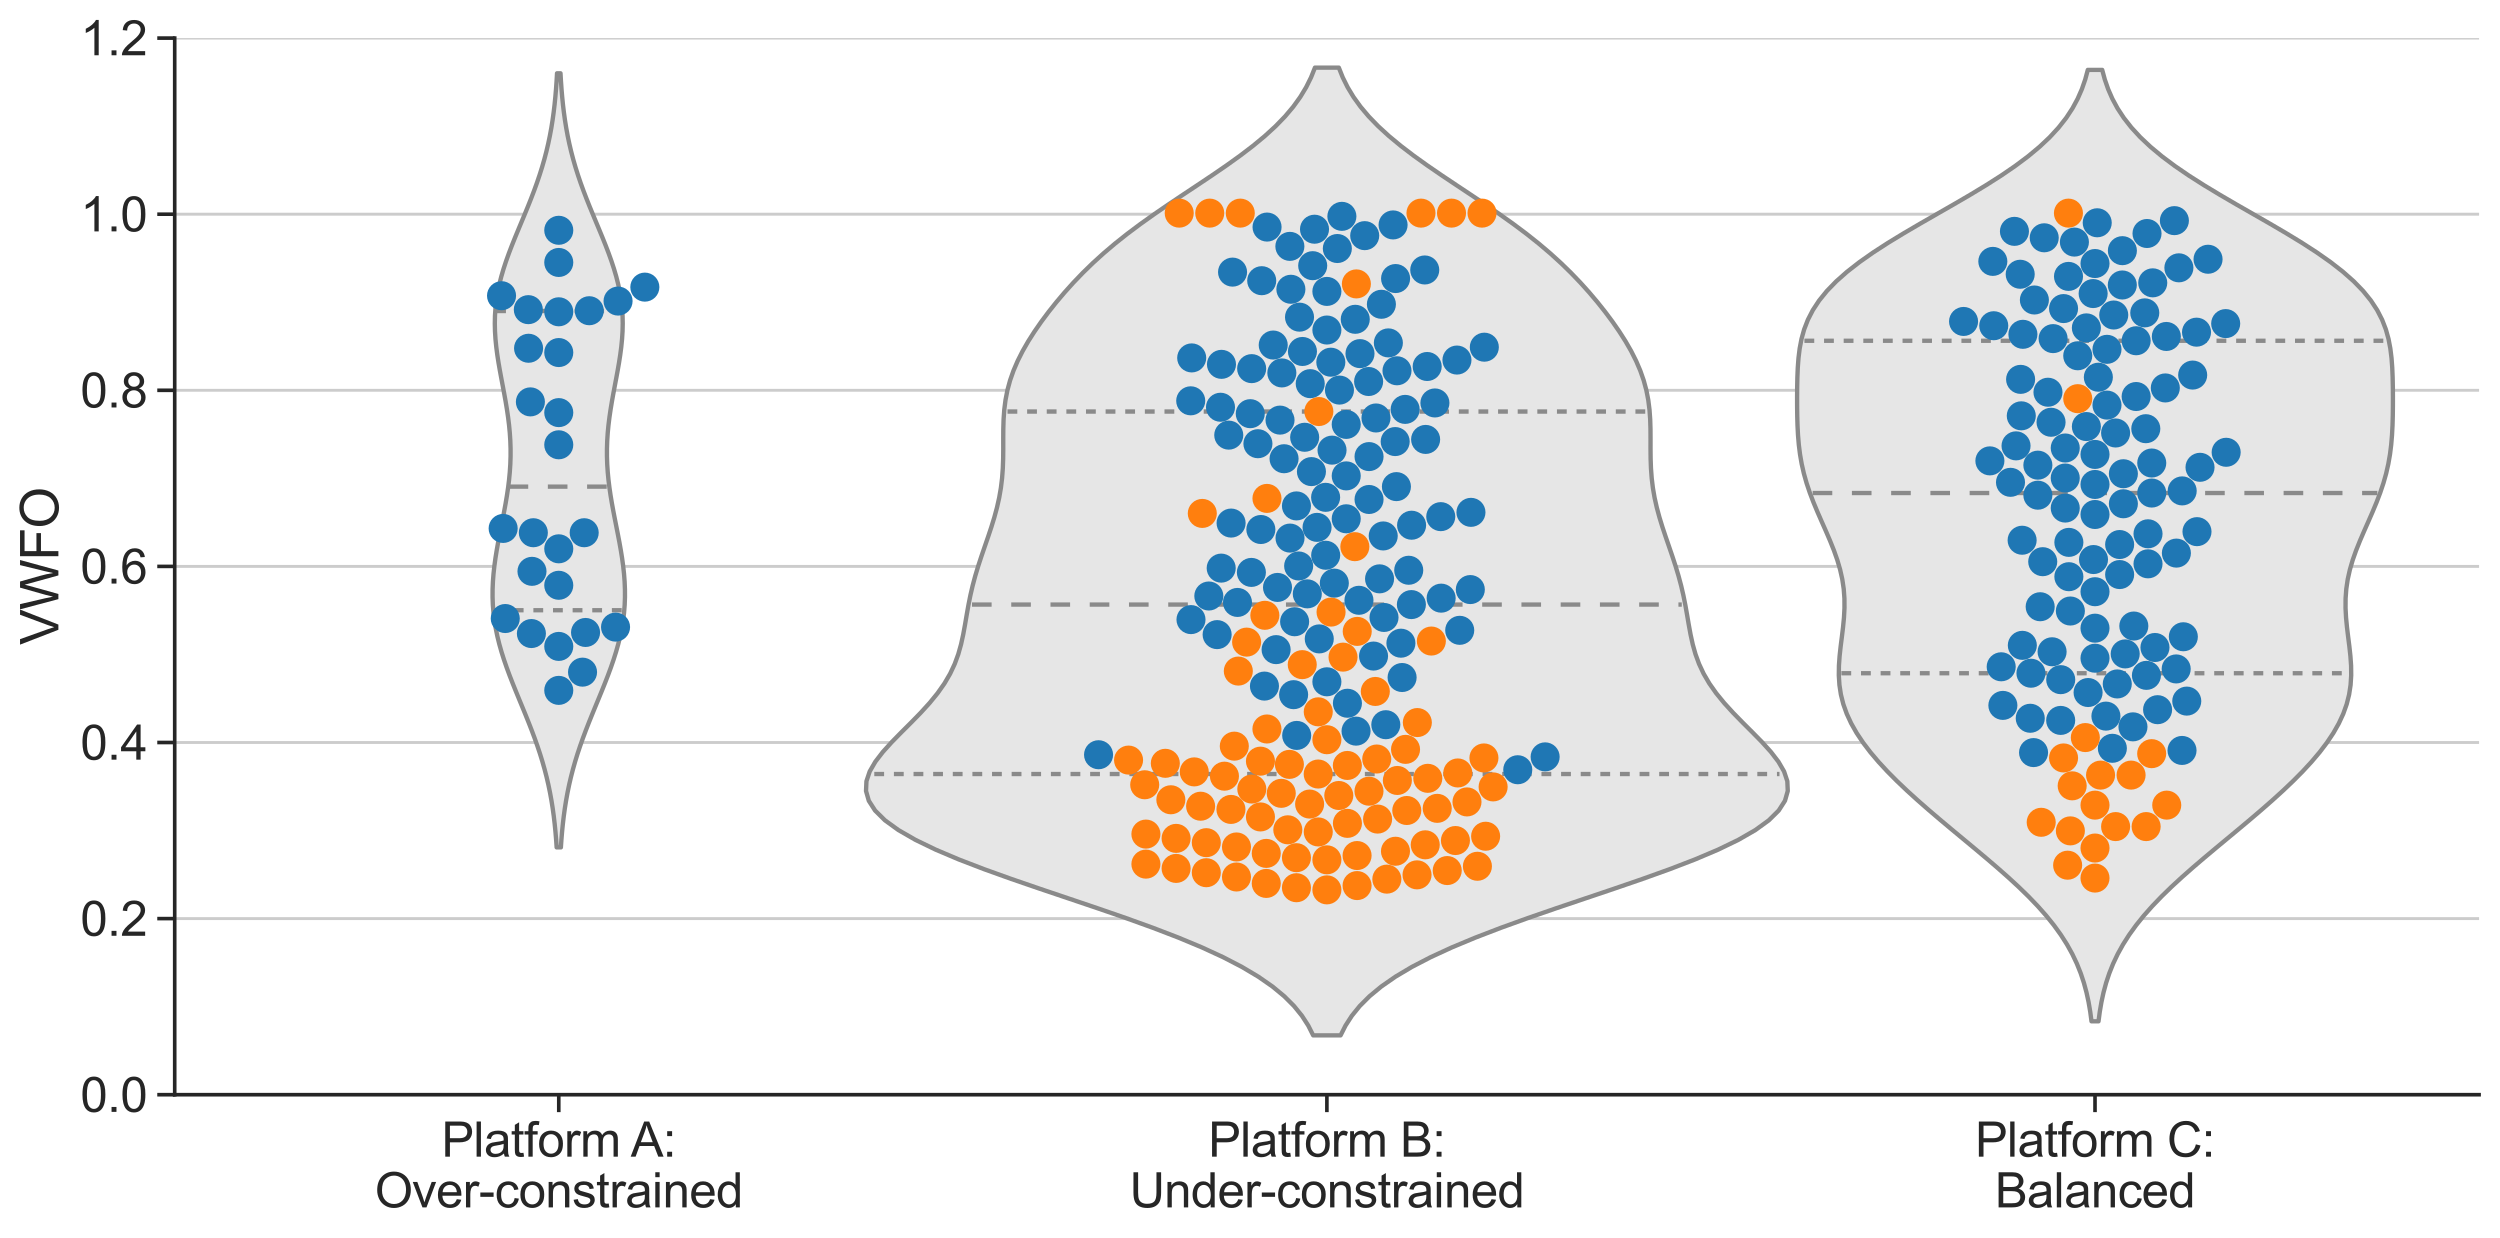 <?xml version="1.0" encoding="utf-8" standalone="no"?>
<!DOCTYPE svg PUBLIC "-//W3C//DTD SVG 1.1//EN"
  "http://www.w3.org/Graphics/SVG/1.1/DTD/svg11.dtd">
<svg height="425.807pt" version="1.1" viewBox="0 0 859.967 425.807" width="859.967pt" xmlns="http://www.w3.org/2000/svg" xmlns:xlink="http://www.w3.org/1999/xlink">
 <defs>
  <style type="text/css">*{stroke-linecap:butt;stroke-linejoin:round;}</style>
 </defs>
 <g id="figure_1">
  <g id="patch_1">
   <path d="M 0 425.807 
L 859.967 425.807 
L 859.967 0 
L 0 0 
z
" style="fill:#ffffff;"/>
  </g>
  <g id="axes_1">
   <g id="patch_2">
    <path d="M 60.097 376.565 
L 852.767 376.565 
L 852.767 13.105 
L 60.097 13.105 
z
" style="fill:#ffffff;"/>
   </g>
   <g id="matplotlib.axis_1">
    <g id="xtick_1">
     <g id="line2d_1">
      <defs>
       <path d="M 0 0 
L 0 6 
" id="m3dac041b5b" style="stroke:#262626;stroke-width:1.25;"/>
      </defs>
      <g>
       <use style="fill:#262626;stroke:#262626;stroke-width:1.25;" x="192.208" xlink:href="#m3dac041b5b" y="376.565"/>
      </g>
     </g>
     <g id="text_1">
      <!-- Platform A: -->
      <g style="fill:#262626;" transform="translate(151.861 397.876)scale(0.165 -0.165)">
       <defs>
        <path d="M 494 0 
L 494 4581 
L 2222 4581 
Q 2678 4581 2919 4538 
Q 3256 4481 3484 4323 
Q 3713 4166 3852 3881 
Q 3991 3597 3991 3256 
Q 3991 2672 3619 2267 
Q 3247 1863 2275 1863 
L 1100 1863 
L 1100 0 
L 494 0 
z
M 1100 2403 
L 2284 2403 
Q 2872 2403 3119 2622 
Q 3366 2841 3366 3238 
Q 3366 3525 3220 3729 
Q 3075 3934 2838 4000 
Q 2684 4041 2272 4041 
L 1100 4041 
L 1100 2403 
z
" id="ArialMT-50" transform="scale(0.016)"/>
        <path d="M 409 0 
L 409 4581 
L 972 4581 
L 972 0 
L 409 0 
z
" id="ArialMT-6c" transform="scale(0.016)"/>
        <path d="M 2588 409 
Q 2275 144 1986 34 
Q 1697 -75 1366 -75 
Q 819 -75 525 192 
Q 231 459 231 875 
Q 231 1119 342 1320 
Q 453 1522 633 1644 
Q 813 1766 1038 1828 
Q 1203 1872 1538 1913 
Q 2219 1994 2541 2106 
Q 2544 2222 2544 2253 
Q 2544 2597 2384 2738 
Q 2169 2928 1744 2928 
Q 1347 2928 1158 2789 
Q 969 2650 878 2297 
L 328 2372 
Q 403 2725 575 2942 
Q 747 3159 1072 3276 
Q 1397 3394 1825 3394 
Q 2250 3394 2515 3294 
Q 2781 3194 2906 3042 
Q 3031 2891 3081 2659 
Q 3109 2516 3109 2141 
L 3109 1391 
Q 3109 606 3145 398 
Q 3181 191 3288 0 
L 2700 0 
Q 2613 175 2588 409 
z
M 2541 1666 
Q 2234 1541 1622 1453 
Q 1275 1403 1131 1340 
Q 988 1278 909 1158 
Q 831 1038 831 891 
Q 831 666 1001 516 
Q 1172 366 1500 366 
Q 1825 366 2078 508 
Q 2331 650 2450 897 
Q 2541 1088 2541 1459 
L 2541 1666 
z
" id="ArialMT-61" transform="scale(0.016)"/>
        <path d="M 1650 503 
L 1731 6 
Q 1494 -44 1306 -44 
Q 1000 -44 831 53 
Q 663 150 594 308 
Q 525 466 525 972 
L 525 2881 
L 113 2881 
L 113 3319 
L 525 3319 
L 525 4141 
L 1084 4478 
L 1084 3319 
L 1650 3319 
L 1650 2881 
L 1084 2881 
L 1084 941 
Q 1084 700 1114 631 
Q 1144 563 1211 522 
Q 1278 481 1403 481 
Q 1497 481 1650 503 
z
" id="ArialMT-74" transform="scale(0.016)"/>
        <path d="M 556 0 
L 556 2881 
L 59 2881 
L 59 3319 
L 556 3319 
L 556 3672 
Q 556 4006 616 4169 
Q 697 4388 901 4523 
Q 1106 4659 1475 4659 
Q 1713 4659 2000 4603 
L 1916 4113 
Q 1741 4144 1584 4144 
Q 1328 4144 1222 4034 
Q 1116 3925 1116 3625 
L 1116 3319 
L 1763 3319 
L 1763 2881 
L 1116 2881 
L 1116 0 
L 556 0 
z
" id="ArialMT-66" transform="scale(0.016)"/>
        <path d="M 213 1659 
Q 213 2581 725 3025 
Q 1153 3394 1769 3394 
Q 2453 3394 2887 2945 
Q 3322 2497 3322 1706 
Q 3322 1066 3130 698 
Q 2938 331 2570 128 
Q 2203 -75 1769 -75 
Q 1072 -75 642 372 
Q 213 819 213 1659 
z
M 791 1659 
Q 791 1022 1069 705 
Q 1347 388 1769 388 
Q 2188 388 2466 706 
Q 2744 1025 2744 1678 
Q 2744 2294 2464 2611 
Q 2184 2928 1769 2928 
Q 1347 2928 1069 2612 
Q 791 2297 791 1659 
z
" id="ArialMT-6f" transform="scale(0.016)"/>
        <path d="M 416 0 
L 416 3319 
L 922 3319 
L 922 2816 
Q 1116 3169 1280 3281 
Q 1444 3394 1641 3394 
Q 1925 3394 2219 3213 
L 2025 2691 
Q 1819 2813 1613 2813 
Q 1428 2813 1281 2702 
Q 1134 2591 1072 2394 
Q 978 2094 978 1738 
L 978 0 
L 416 0 
z
" id="ArialMT-72" transform="scale(0.016)"/>
        <path d="M 422 0 
L 422 3319 
L 925 3319 
L 925 2853 
Q 1081 3097 1340 3245 
Q 1600 3394 1931 3394 
Q 2300 3394 2536 3241 
Q 2772 3088 2869 2813 
Q 3263 3394 3894 3394 
Q 4388 3394 4653 3120 
Q 4919 2847 4919 2278 
L 4919 0 
L 4359 0 
L 4359 2091 
Q 4359 2428 4304 2576 
Q 4250 2725 4106 2815 
Q 3963 2906 3769 2906 
Q 3419 2906 3187 2673 
Q 2956 2441 2956 1928 
L 2956 0 
L 2394 0 
L 2394 2156 
Q 2394 2531 2256 2718 
Q 2119 2906 1806 2906 
Q 1569 2906 1367 2781 
Q 1166 2656 1075 2415 
Q 984 2175 984 1722 
L 984 0 
L 422 0 
z
" id="ArialMT-6d" transform="scale(0.016)"/>
        <path id="ArialMT-20" transform="scale(0.016)"/>
        <path d="M -9 0 
L 1750 4581 
L 2403 4581 
L 4278 0 
L 3588 0 
L 3053 1388 
L 1138 1388 
L 634 0 
L -9 0 
z
M 1313 1881 
L 2866 1881 
L 2388 3150 
Q 2169 3728 2063 4100 
Q 1975 3659 1816 3225 
L 1313 1881 
z
" id="ArialMT-41" transform="scale(0.016)"/>
        <path d="M 578 2678 
L 578 3319 
L 1219 3319 
L 1219 2678 
L 578 2678 
z
M 578 0 
L 578 641 
L 1219 641 
L 1219 0 
L 578 0 
z
" id="ArialMT-3a" transform="scale(0.016)"/>
       </defs>
       <use xlink:href="#ArialMT-50"/>
       <use x="66.699" xlink:href="#ArialMT-6c"/>
       <use x="88.916" xlink:href="#ArialMT-61"/>
       <use x="144.531" xlink:href="#ArialMT-74"/>
       <use x="172.314" xlink:href="#ArialMT-66"/>
       <use x="200.098" xlink:href="#ArialMT-6f"/>
       <use x="255.713" xlink:href="#ArialMT-72"/>
       <use x="289.014" xlink:href="#ArialMT-6d"/>
       <use x="372.314" xlink:href="#ArialMT-20"/>
       <use x="394.598" xlink:href="#ArialMT-41"/>
       <use x="461.297" xlink:href="#ArialMT-3a"/>
      </g>
      <!-- Over-constrained -->
      <g style="fill:#262626;" transform="translate(128.936 415.327)scale(0.165 -0.165)">
       <defs>
        <path d="M 309 2231 
Q 309 3372 921 4017 
Q 1534 4663 2503 4663 
Q 3138 4663 3647 4359 
Q 4156 4056 4423 3514 
Q 4691 2972 4691 2284 
Q 4691 1588 4409 1038 
Q 4128 488 3612 205 
Q 3097 -78 2500 -78 
Q 1853 -78 1343 234 
Q 834 547 571 1087 
Q 309 1628 309 2231 
z
M 934 2222 
Q 934 1394 1379 917 
Q 1825 441 2497 441 
Q 3181 441 3623 922 
Q 4066 1403 4066 2288 
Q 4066 2847 3877 3264 
Q 3688 3681 3323 3911 
Q 2959 4141 2506 4141 
Q 1863 4141 1398 3698 
Q 934 3256 934 2222 
z
" id="ArialMT-4f" transform="scale(0.016)"/>
        <path d="M 1344 0 
L 81 3319 
L 675 3319 
L 1388 1331 
Q 1503 1009 1600 663 
Q 1675 925 1809 1294 
L 2547 3319 
L 3125 3319 
L 1869 0 
L 1344 0 
z
" id="ArialMT-76" transform="scale(0.016)"/>
        <path d="M 2694 1069 
L 3275 997 
Q 3138 488 2766 206 
Q 2394 -75 1816 -75 
Q 1088 -75 661 373 
Q 234 822 234 1631 
Q 234 2469 665 2931 
Q 1097 3394 1784 3394 
Q 2450 3394 2872 2941 
Q 3294 2488 3294 1666 
Q 3294 1616 3291 1516 
L 816 1516 
Q 847 969 1125 678 
Q 1403 388 1819 388 
Q 2128 388 2347 550 
Q 2566 713 2694 1069 
z
M 847 1978 
L 2700 1978 
Q 2663 2397 2488 2606 
Q 2219 2931 1791 2931 
Q 1403 2931 1139 2672 
Q 875 2413 847 1978 
z
" id="ArialMT-65" transform="scale(0.016)"/>
        <path d="M 203 1375 
L 203 1941 
L 1931 1941 
L 1931 1375 
L 203 1375 
z
" id="ArialMT-2d" transform="scale(0.016)"/>
        <path d="M 2588 1216 
L 3141 1144 
Q 3050 572 2676 248 
Q 2303 -75 1759 -75 
Q 1078 -75 664 370 
Q 250 816 250 1647 
Q 250 2184 428 2587 
Q 606 2991 970 3192 
Q 1334 3394 1763 3394 
Q 2303 3394 2647 3120 
Q 2991 2847 3088 2344 
L 2541 2259 
Q 2463 2594 2264 2762 
Q 2066 2931 1784 2931 
Q 1359 2931 1093 2626 
Q 828 2322 828 1663 
Q 828 994 1084 691 
Q 1341 388 1753 388 
Q 2084 388 2306 591 
Q 2528 794 2588 1216 
z
" id="ArialMT-63" transform="scale(0.016)"/>
        <path d="M 422 0 
L 422 3319 
L 928 3319 
L 928 2847 
Q 1294 3394 1984 3394 
Q 2284 3394 2536 3286 
Q 2788 3178 2913 3003 
Q 3038 2828 3088 2588 
Q 3119 2431 3119 2041 
L 3119 0 
L 2556 0 
L 2556 2019 
Q 2556 2363 2490 2533 
Q 2425 2703 2258 2804 
Q 2091 2906 1866 2906 
Q 1506 2906 1245 2678 
Q 984 2450 984 1813 
L 984 0 
L 422 0 
z
" id="ArialMT-6e" transform="scale(0.016)"/>
        <path d="M 197 991 
L 753 1078 
Q 800 744 1014 566 
Q 1228 388 1613 388 
Q 2000 388 2187 545 
Q 2375 703 2375 916 
Q 2375 1106 2209 1216 
Q 2094 1291 1634 1406 
Q 1016 1563 777 1677 
Q 538 1791 414 1992 
Q 291 2194 291 2438 
Q 291 2659 392 2848 
Q 494 3038 669 3163 
Q 800 3259 1026 3326 
Q 1253 3394 1513 3394 
Q 1903 3394 2198 3281 
Q 2494 3169 2634 2976 
Q 2775 2784 2828 2463 
L 2278 2388 
Q 2241 2644 2061 2787 
Q 1881 2931 1553 2931 
Q 1166 2931 1000 2803 
Q 834 2675 834 2503 
Q 834 2394 903 2306 
Q 972 2216 1119 2156 
Q 1203 2125 1616 2013 
Q 2213 1853 2448 1751 
Q 2684 1650 2818 1456 
Q 2953 1263 2953 975 
Q 2953 694 2789 445 
Q 2625 197 2315 61 
Q 2006 -75 1616 -75 
Q 969 -75 630 194 
Q 291 463 197 991 
z
" id="ArialMT-73" transform="scale(0.016)"/>
        <path d="M 425 3934 
L 425 4581 
L 988 4581 
L 988 3934 
L 425 3934 
z
M 425 0 
L 425 3319 
L 988 3319 
L 988 0 
L 425 0 
z
" id="ArialMT-69" transform="scale(0.016)"/>
        <path d="M 2575 0 
L 2575 419 
Q 2259 -75 1647 -75 
Q 1250 -75 917 144 
Q 584 363 401 755 
Q 219 1147 219 1656 
Q 219 2153 384 2558 
Q 550 2963 881 3178 
Q 1213 3394 1622 3394 
Q 1922 3394 2156 3267 
Q 2391 3141 2538 2938 
L 2538 4581 
L 3097 4581 
L 3097 0 
L 2575 0 
z
M 797 1656 
Q 797 1019 1065 703 
Q 1334 388 1700 388 
Q 2069 388 2326 689 
Q 2584 991 2584 1609 
Q 2584 2291 2321 2609 
Q 2059 2928 1675 2928 
Q 1300 2928 1048 2622 
Q 797 2316 797 1656 
z
" id="ArialMT-64" transform="scale(0.016)"/>
       </defs>
       <use xlink:href="#ArialMT-4f"/>
       <use x="77.783" xlink:href="#ArialMT-76"/>
       <use x="127.783" xlink:href="#ArialMT-65"/>
       <use x="183.398" xlink:href="#ArialMT-72"/>
       <use x="216.699" xlink:href="#ArialMT-2d"/>
       <use x="250" xlink:href="#ArialMT-63"/>
       <use x="300" xlink:href="#ArialMT-6f"/>
       <use x="355.615" xlink:href="#ArialMT-6e"/>
       <use x="411.23" xlink:href="#ArialMT-73"/>
       <use x="461.23" xlink:href="#ArialMT-74"/>
       <use x="489.014" xlink:href="#ArialMT-72"/>
       <use x="522.314" xlink:href="#ArialMT-61"/>
       <use x="577.93" xlink:href="#ArialMT-69"/>
       <use x="600.146" xlink:href="#ArialMT-6e"/>
       <use x="655.762" xlink:href="#ArialMT-65"/>
       <use x="711.377" xlink:href="#ArialMT-64"/>
      </g>
     </g>
    </g>
    <g id="xtick_2">
     <g id="line2d_2">
      <g>
       <use style="fill:#262626;stroke:#262626;stroke-width:1.25;" x="456.432" xlink:href="#m3dac041b5b" y="376.565"/>
      </g>
     </g>
     <g id="text_2">
      <!-- Platform B: -->
      <g style="fill:#262626;" transform="translate(415.63 397.876)scale(0.165 -0.165)">
       <defs>
        <path d="M 469 0 
L 469 4581 
L 2188 4581 
Q 2713 4581 3030 4442 
Q 3347 4303 3526 4014 
Q 3706 3725 3706 3409 
Q 3706 3116 3547 2856 
Q 3388 2597 3066 2438 
Q 3481 2316 3704 2022 
Q 3928 1728 3928 1328 
Q 3928 1006 3792 729 
Q 3656 453 3456 303 
Q 3256 153 2954 76 
Q 2653 0 2216 0 
L 469 0 
z
M 1075 2656 
L 2066 2656 
Q 2469 2656 2644 2709 
Q 2875 2778 2992 2937 
Q 3109 3097 3109 3338 
Q 3109 3566 3000 3739 
Q 2891 3913 2687 3977 
Q 2484 4041 1991 4041 
L 1075 4041 
L 1075 2656 
z
M 1075 541 
L 2216 541 
Q 2509 541 2628 563 
Q 2838 600 2978 687 
Q 3119 775 3209 942 
Q 3300 1109 3300 1328 
Q 3300 1584 3169 1773 
Q 3038 1963 2805 2039 
Q 2572 2116 2134 2116 
L 1075 2116 
L 1075 541 
z
" id="ArialMT-42" transform="scale(0.016)"/>
       </defs>
       <use xlink:href="#ArialMT-50"/>
       <use x="66.699" xlink:href="#ArialMT-6c"/>
       <use x="88.916" xlink:href="#ArialMT-61"/>
       <use x="144.531" xlink:href="#ArialMT-74"/>
       <use x="172.314" xlink:href="#ArialMT-66"/>
       <use x="200.098" xlink:href="#ArialMT-6f"/>
       <use x="255.713" xlink:href="#ArialMT-72"/>
       <use x="289.014" xlink:href="#ArialMT-6d"/>
       <use x="372.314" xlink:href="#ArialMT-20"/>
       <use x="400.098" xlink:href="#ArialMT-42"/>
       <use x="466.797" xlink:href="#ArialMT-3a"/>
      </g>
      <!-- Under-constrained -->
      <g style="fill:#262626;" transform="translate(388.568 415.327)scale(0.165 -0.165)">
       <defs>
        <path d="M 3500 4581 
L 4106 4581 
L 4106 1934 
Q 4106 1244 3950 837 
Q 3794 431 3386 176 
Q 2978 -78 2316 -78 
Q 1672 -78 1262 144 
Q 853 366 678 786 
Q 503 1206 503 1934 
L 503 4581 
L 1109 4581 
L 1109 1938 
Q 1109 1341 1220 1058 
Q 1331 775 1601 622 
Q 1872 469 2263 469 
Q 2931 469 3215 772 
Q 3500 1075 3500 1938 
L 3500 4581 
z
" id="ArialMT-55" transform="scale(0.016)"/>
       </defs>
       <use xlink:href="#ArialMT-55"/>
       <use x="72.217" xlink:href="#ArialMT-6e"/>
       <use x="127.832" xlink:href="#ArialMT-64"/>
       <use x="183.447" xlink:href="#ArialMT-65"/>
       <use x="239.062" xlink:href="#ArialMT-72"/>
       <use x="272.363" xlink:href="#ArialMT-2d"/>
       <use x="305.664" xlink:href="#ArialMT-63"/>
       <use x="355.664" xlink:href="#ArialMT-6f"/>
       <use x="411.279" xlink:href="#ArialMT-6e"/>
       <use x="466.895" xlink:href="#ArialMT-73"/>
       <use x="516.895" xlink:href="#ArialMT-74"/>
       <use x="544.678" xlink:href="#ArialMT-72"/>
       <use x="577.979" xlink:href="#ArialMT-61"/>
       <use x="633.594" xlink:href="#ArialMT-69"/>
       <use x="655.811" xlink:href="#ArialMT-6e"/>
       <use x="711.426" xlink:href="#ArialMT-65"/>
       <use x="767.041" xlink:href="#ArialMT-64"/>
      </g>
     </g>
    </g>
    <g id="xtick_3">
     <g id="line2d_3">
      <g>
       <use style="fill:#262626;stroke:#262626;stroke-width:1.25;" x="720.655" xlink:href="#m3dac041b5b" y="376.565"/>
      </g>
     </g>
     <g id="text_3">
      <!-- Platform C: -->
      <g style="fill:#262626;" transform="translate(679.398 397.876)scale(0.165 -0.165)">
       <defs>
        <path d="M 3763 1606 
L 4369 1453 
Q 4178 706 3683 314 
Q 3188 -78 2472 -78 
Q 1731 -78 1267 223 
Q 803 525 561 1097 
Q 319 1669 319 2325 
Q 319 3041 592 3573 
Q 866 4106 1370 4382 
Q 1875 4659 2481 4659 
Q 3169 4659 3637 4309 
Q 4106 3959 4291 3325 
L 3694 3184 
Q 3534 3684 3231 3912 
Q 2928 4141 2469 4141 
Q 1941 4141 1586 3887 
Q 1231 3634 1087 3207 
Q 944 2781 944 2328 
Q 944 1744 1114 1308 
Q 1284 872 1643 656 
Q 2003 441 2422 441 
Q 2931 441 3284 734 
Q 3638 1028 3763 1606 
z
" id="ArialMT-43" transform="scale(0.016)"/>
       </defs>
       <use xlink:href="#ArialMT-50"/>
       <use x="66.699" xlink:href="#ArialMT-6c"/>
       <use x="88.916" xlink:href="#ArialMT-61"/>
       <use x="144.531" xlink:href="#ArialMT-74"/>
       <use x="172.314" xlink:href="#ArialMT-66"/>
       <use x="200.098" xlink:href="#ArialMT-6f"/>
       <use x="255.713" xlink:href="#ArialMT-72"/>
       <use x="289.014" xlink:href="#ArialMT-6d"/>
       <use x="372.314" xlink:href="#ArialMT-20"/>
       <use x="400.098" xlink:href="#ArialMT-43"/>
       <use x="472.314" xlink:href="#ArialMT-3a"/>
      </g>
      <!-- Balanced -->
      <g style="fill:#262626;" transform="translate(686.255 415.327)scale(0.165 -0.165)">
       <use xlink:href="#ArialMT-42"/>
       <use x="66.699" xlink:href="#ArialMT-61"/>
       <use x="122.314" xlink:href="#ArialMT-6c"/>
       <use x="144.531" xlink:href="#ArialMT-61"/>
       <use x="200.146" xlink:href="#ArialMT-6e"/>
       <use x="255.762" xlink:href="#ArialMT-63"/>
       <use x="305.762" xlink:href="#ArialMT-65"/>
       <use x="361.377" xlink:href="#ArialMT-64"/>
      </g>
     </g>
    </g>
   </g>
   <g id="matplotlib.axis_2">
    <g id="ytick_1">
     <g id="line2d_4">
      <path clip-path="url(#pc9c19469b6)" d="M 60.097 376.565 
L 852.767 376.565 
" style="fill:none;stroke:#cccccc;stroke-linecap:round;"/>
     </g>
     <g id="line2d_5">
      <defs>
       <path d="M 0 0 
L -6 0 
" id="m25aa93246a" style="stroke:#262626;stroke-width:1.25;"/>
      </defs>
      <g>
       <use style="fill:#262626;stroke:#262626;stroke-width:1.25;" x="60.097" xlink:href="#m25aa93246a" y="376.565"/>
      </g>
     </g>
     <g id="text_4">
      <!-- 0.0 -->
      <g style="fill:#262626;" transform="translate(27.662 382.47)scale(0.165 -0.165)">
       <defs>
        <path d="M 266 2259 
Q 266 3072 433 3567 
Q 600 4063 929 4331 
Q 1259 4600 1759 4600 
Q 2128 4600 2406 4451 
Q 2684 4303 2865 4023 
Q 3047 3744 3150 3342 
Q 3253 2941 3253 2259 
Q 3253 1453 3087 958 
Q 2922 463 2592 192 
Q 2263 -78 1759 -78 
Q 1097 -78 719 397 
Q 266 969 266 2259 
z
M 844 2259 
Q 844 1131 1108 757 
Q 1372 384 1759 384 
Q 2147 384 2411 759 
Q 2675 1134 2675 2259 
Q 2675 3391 2411 3762 
Q 2147 4134 1753 4134 
Q 1366 4134 1134 3806 
Q 844 3388 844 2259 
z
" id="ArialMT-30" transform="scale(0.016)"/>
        <path d="M 581 0 
L 581 641 
L 1222 641 
L 1222 0 
L 581 0 
z
" id="ArialMT-2e" transform="scale(0.016)"/>
       </defs>
       <use xlink:href="#ArialMT-30"/>
       <use x="55.615" xlink:href="#ArialMT-2e"/>
       <use x="83.398" xlink:href="#ArialMT-30"/>
      </g>
     </g>
    </g>
    <g id="ytick_2">
     <g id="line2d_6">
      <path clip-path="url(#pc9c19469b6)" d="M 60.097 315.989 
L 852.767 315.989 
" style="fill:none;stroke:#cccccc;stroke-linecap:round;"/>
     </g>
     <g id="line2d_7">
      <g>
       <use style="fill:#262626;stroke:#262626;stroke-width:1.25;" x="60.097" xlink:href="#m25aa93246a" y="315.989"/>
      </g>
     </g>
     <g id="text_5">
      <!-- 0.2 -->
      <g style="fill:#262626;" transform="translate(27.662 321.894)scale(0.165 -0.165)">
       <defs>
        <path d="M 3222 541 
L 3222 0 
L 194 0 
Q 188 203 259 391 
Q 375 700 629 1000 
Q 884 1300 1366 1694 
Q 2113 2306 2375 2664 
Q 2638 3022 2638 3341 
Q 2638 3675 2398 3904 
Q 2159 4134 1775 4134 
Q 1369 4134 1125 3890 
Q 881 3647 878 3216 
L 300 3275 
Q 359 3922 746 4261 
Q 1134 4600 1788 4600 
Q 2447 4600 2831 4234 
Q 3216 3869 3216 3328 
Q 3216 3053 3103 2787 
Q 2991 2522 2730 2228 
Q 2469 1934 1863 1422 
Q 1356 997 1212 845 
Q 1069 694 975 541 
L 3222 541 
z
" id="ArialMT-32" transform="scale(0.016)"/>
       </defs>
       <use xlink:href="#ArialMT-30"/>
       <use x="55.615" xlink:href="#ArialMT-2e"/>
       <use x="83.398" xlink:href="#ArialMT-32"/>
      </g>
     </g>
    </g>
    <g id="ytick_3">
     <g id="line2d_8">
      <path clip-path="url(#pc9c19469b6)" d="M 60.097 255.412 
L 852.767 255.412 
" style="fill:none;stroke:#cccccc;stroke-linecap:round;"/>
     </g>
     <g id="line2d_9">
      <g>
       <use style="fill:#262626;stroke:#262626;stroke-width:1.25;" x="60.097" xlink:href="#m25aa93246a" y="255.412"/>
      </g>
     </g>
     <g id="text_6">
      <!-- 0.4 -->
      <g style="fill:#262626;" transform="translate(27.662 261.317)scale(0.165 -0.165)">
       <defs>
        <path d="M 2069 0 
L 2069 1097 
L 81 1097 
L 81 1613 
L 2172 4581 
L 2631 4581 
L 2631 1613 
L 3250 1613 
L 3250 1097 
L 2631 1097 
L 2631 0 
L 2069 0 
z
M 2069 1613 
L 2069 3678 
L 634 1613 
L 2069 1613 
z
" id="ArialMT-34" transform="scale(0.016)"/>
       </defs>
       <use xlink:href="#ArialMT-30"/>
       <use x="55.615" xlink:href="#ArialMT-2e"/>
       <use x="83.398" xlink:href="#ArialMT-34"/>
      </g>
     </g>
    </g>
    <g id="ytick_4">
     <g id="line2d_10">
      <path clip-path="url(#pc9c19469b6)" d="M 60.097 194.835 
L 852.767 194.835 
" style="fill:none;stroke:#cccccc;stroke-linecap:round;"/>
     </g>
     <g id="line2d_11">
      <g>
       <use style="fill:#262626;stroke:#262626;stroke-width:1.25;" x="60.097" xlink:href="#m25aa93246a" y="194.835"/>
      </g>
     </g>
     <g id="text_7">
      <!-- 0.6 -->
      <g style="fill:#262626;" transform="translate(27.662 200.74)scale(0.165 -0.165)">
       <defs>
        <path d="M 3184 3459 
L 2625 3416 
Q 2550 3747 2413 3897 
Q 2184 4138 1850 4138 
Q 1581 4138 1378 3988 
Q 1113 3794 959 3422 
Q 806 3050 800 2363 
Q 1003 2672 1297 2822 
Q 1591 2972 1913 2972 
Q 2475 2972 2870 2558 
Q 3266 2144 3266 1488 
Q 3266 1056 3080 686 
Q 2894 316 2569 119 
Q 2244 -78 1831 -78 
Q 1128 -78 684 439 
Q 241 956 241 2144 
Q 241 3472 731 4075 
Q 1159 4600 1884 4600 
Q 2425 4600 2770 4297 
Q 3116 3994 3184 3459 
z
M 888 1484 
Q 888 1194 1011 928 
Q 1134 663 1356 523 
Q 1578 384 1822 384 
Q 2178 384 2434 671 
Q 2691 959 2691 1453 
Q 2691 1928 2437 2201 
Q 2184 2475 1800 2475 
Q 1419 2475 1153 2201 
Q 888 1928 888 1484 
z
" id="ArialMT-36" transform="scale(0.016)"/>
       </defs>
       <use xlink:href="#ArialMT-30"/>
       <use x="55.615" xlink:href="#ArialMT-2e"/>
       <use x="83.398" xlink:href="#ArialMT-36"/>
      </g>
     </g>
    </g>
    <g id="ytick_5">
     <g id="line2d_12">
      <path clip-path="url(#pc9c19469b6)" d="M 60.097 134.259 
L 852.767 134.259 
" style="fill:none;stroke:#cccccc;stroke-linecap:round;"/>
     </g>
     <g id="line2d_13">
      <g>
       <use style="fill:#262626;stroke:#262626;stroke-width:1.25;" x="60.097" xlink:href="#m25aa93246a" y="134.259"/>
      </g>
     </g>
     <g id="text_8">
      <!-- 0.8 -->
      <g style="fill:#262626;" transform="translate(27.662 140.164)scale(0.165 -0.165)">
       <defs>
        <path d="M 1131 2484 
Q 781 2613 612 2850 
Q 444 3088 444 3419 
Q 444 3919 803 4259 
Q 1163 4600 1759 4600 
Q 2359 4600 2725 4251 
Q 3091 3903 3091 3403 
Q 3091 3084 2923 2848 
Q 2756 2613 2416 2484 
Q 2838 2347 3058 2040 
Q 3278 1734 3278 1309 
Q 3278 722 2862 322 
Q 2447 -78 1769 -78 
Q 1091 -78 675 323 
Q 259 725 259 1325 
Q 259 1772 486 2073 
Q 713 2375 1131 2484 
z
M 1019 3438 
Q 1019 3113 1228 2906 
Q 1438 2700 1772 2700 
Q 2097 2700 2305 2904 
Q 2513 3109 2513 3406 
Q 2513 3716 2298 3927 
Q 2084 4138 1766 4138 
Q 1444 4138 1231 3931 
Q 1019 3725 1019 3438 
z
M 838 1322 
Q 838 1081 952 856 
Q 1066 631 1291 507 
Q 1516 384 1775 384 
Q 2178 384 2440 643 
Q 2703 903 2703 1303 
Q 2703 1709 2433 1975 
Q 2163 2241 1756 2241 
Q 1359 2241 1098 1978 
Q 838 1716 838 1322 
z
" id="ArialMT-38" transform="scale(0.016)"/>
       </defs>
       <use xlink:href="#ArialMT-30"/>
       <use x="55.615" xlink:href="#ArialMT-2e"/>
       <use x="83.398" xlink:href="#ArialMT-38"/>
      </g>
     </g>
    </g>
    <g id="ytick_6">
     <g id="line2d_14">
      <path clip-path="url(#pc9c19469b6)" d="M 60.097 73.682 
L 852.767 73.682 
" style="fill:none;stroke:#cccccc;stroke-linecap:round;"/>
     </g>
     <g id="line2d_15">
      <g>
       <use style="fill:#262626;stroke:#262626;stroke-width:1.25;" x="60.097" xlink:href="#m25aa93246a" y="73.682"/>
      </g>
     </g>
     <g id="text_9">
      <!-- 1.0 -->
      <g style="fill:#262626;" transform="translate(27.662 79.587)scale(0.165 -0.165)">
       <defs>
        <path d="M 2384 0 
L 1822 0 
L 1822 3584 
Q 1619 3391 1289 3197 
Q 959 3003 697 2906 
L 697 3450 
Q 1169 3672 1522 3987 
Q 1875 4303 2022 4600 
L 2384 4600 
L 2384 0 
z
" id="ArialMT-31" transform="scale(0.016)"/>
       </defs>
       <use xlink:href="#ArialMT-31"/>
       <use x="55.615" xlink:href="#ArialMT-2e"/>
       <use x="83.398" xlink:href="#ArialMT-30"/>
      </g>
     </g>
    </g>
    <g id="ytick_7">
     <g id="line2d_16">
      <path clip-path="url(#pc9c19469b6)" d="M 60.097 13.105 
L 852.767 13.105 
" style="fill:none;stroke:#cccccc;stroke-linecap:round;"/>
     </g>
     <g id="line2d_17">
      <g>
       <use style="fill:#262626;stroke:#262626;stroke-width:1.25;" x="60.097" xlink:href="#m25aa93246a" y="13.105"/>
      </g>
     </g>
     <g id="text_10">
      <!-- 1.2 -->
      <g style="fill:#262626;" transform="translate(27.662 19.01)scale(0.165 -0.165)">
       <use xlink:href="#ArialMT-31"/>
       <use x="55.615" xlink:href="#ArialMT-2e"/>
       <use x="83.398" xlink:href="#ArialMT-32"/>
      </g>
     </g>
    </g>
    <g id="text_11">
     <!-- VWFO -->
     <g style="fill:#262626;" transform="translate(20.084 221.831)rotate(-90)scale(0.18 -0.18)">
      <defs>
       <path d="M 1803 0 
L 28 4581 
L 684 4581 
L 1875 1253 
Q 2019 853 2116 503 
Q 2222 878 2363 1253 
L 3600 4581 
L 4219 4581 
L 2425 0 
L 1803 0 
z
" id="ArialMT-56" transform="scale(0.016)"/>
       <path d="M 1294 0 
L 78 4581 
L 700 4581 
L 1397 1578 
Q 1509 1106 1591 641 
Q 1766 1375 1797 1488 
L 2669 4581 
L 3400 4581 
L 4056 2263 
Q 4303 1400 4413 641 
Q 4500 1075 4641 1638 
L 5359 4581 
L 5969 4581 
L 4713 0 
L 4128 0 
L 3163 3491 
Q 3041 3928 3019 4028 
Q 2947 3713 2884 3491 
L 1913 0 
L 1294 0 
z
" id="ArialMT-57" transform="scale(0.016)"/>
       <path d="M 525 0 
L 525 4581 
L 3616 4581 
L 3616 4041 
L 1131 4041 
L 1131 2622 
L 3281 2622 
L 3281 2081 
L 1131 2081 
L 1131 0 
L 525 0 
z
" id="ArialMT-46" transform="scale(0.016)"/>
      </defs>
      <use xlink:href="#ArialMT-56"/>
      <use x="66.699" xlink:href="#ArialMT-57"/>
      <use x="161.084" xlink:href="#ArialMT-46"/>
      <use x="222.168" xlink:href="#ArialMT-4f"/>
     </g>
    </g>
   </g>
   <g id="PolyCollection_1">
    <defs>
     <path d="M 192.936 -134.323 
L 191.48 -134.323 
L 191.294 -137.013 
L 191.069 -139.702 
L 190.801 -142.392 
L 190.485 -145.082 
L 190.115 -147.771 
L 189.687 -150.461 
L 189.196 -153.15 
L 188.64 -155.84 
L 188.015 -158.529 
L 187.321 -161.219 
L 186.556 -163.909 
L 185.724 -166.598 
L 184.827 -169.288 
L 183.872 -171.977 
L 182.864 -174.667 
L 181.812 -177.357 
L 180.729 -180.046 
L 179.625 -182.736 
L 178.514 -185.425 
L 177.41 -188.115 
L 176.328 -190.805 
L 175.283 -193.494 
L 174.289 -196.184 
L 173.361 -198.873 
L 172.51 -201.563 
L 171.748 -204.252 
L 171.084 -206.942 
L 170.528 -209.632 
L 170.082 -212.321 
L 169.752 -215.011 
L 169.537 -217.7 
L 169.435 -220.39 
L 169.444 -223.08 
L 169.557 -225.769 
L 169.766 -228.459 
L 170.062 -231.148 
L 170.431 -233.838 
L 170.863 -236.528 
L 171.343 -239.217 
L 171.855 -241.907 
L 172.385 -244.596 
L 172.918 -247.286 
L 173.437 -249.975 
L 173.929 -252.665 
L 174.38 -255.355 
L 174.777 -258.044 
L 175.108 -260.734 
L 175.365 -263.423 
L 175.541 -266.113 
L 175.63 -268.803 
L 175.63 -271.492 
L 175.541 -274.182 
L 175.366 -276.871 
L 175.109 -279.561 
L 174.779 -282.251 
L 174.384 -284.94 
L 173.939 -287.63 
L 173.455 -290.319 
L 172.95 -293.009 
L 172.44 -295.698 
L 171.942 -298.388 
L 171.476 -301.078 
L 171.059 -303.767 
L 170.709 -306.457 
L 170.44 -309.146 
L 170.269 -311.836 
L 170.207 -314.526 
L 170.264 -317.215 
L 170.445 -319.905 
L 170.754 -322.594 
L 171.192 -325.284 
L 171.754 -327.974 
L 172.434 -330.663 
L 173.222 -333.353 
L 174.105 -336.042 
L 175.07 -338.732 
L 176.1 -341.421 
L 177.178 -344.111 
L 178.288 -346.801 
L 179.411 -349.49 
L 180.532 -352.18 
L 181.634 -354.869 
L 182.705 -357.559 
L 183.733 -360.249 
L 184.707 -362.938 
L 185.62 -365.628 
L 186.467 -368.317 
L 187.244 -371.007 
L 187.948 -373.697 
L 188.582 -376.386 
L 189.145 -379.076 
L 189.641 -381.765 
L 190.073 -384.455 
L 190.447 -387.145 
L 190.767 -389.834 
L 191.038 -392.524 
L 191.266 -395.213 
L 191.456 -397.903 
L 191.612 -400.592 
L 192.804 -400.592 
L 192.804 -400.592 
L 192.961 -397.903 
L 193.15 -395.213 
L 193.378 -392.524 
L 193.649 -389.834 
L 193.969 -387.145 
L 194.343 -384.455 
L 194.776 -381.765 
L 195.272 -379.076 
L 195.835 -376.386 
L 196.468 -373.697 
L 197.173 -371.007 
L 197.949 -368.317 
L 198.796 -365.628 
L 199.709 -362.938 
L 200.683 -360.249 
L 201.711 -357.559 
L 202.782 -354.869 
L 203.885 -352.18 
L 205.006 -349.49 
L 206.129 -346.801 
L 207.238 -344.111 
L 208.317 -341.421 
L 209.347 -338.732 
L 210.311 -336.042 
L 211.195 -333.353 
L 211.983 -330.663 
L 212.662 -327.974 
L 213.224 -325.284 
L 213.662 -322.594 
L 213.972 -319.905 
L 214.153 -317.215 
L 214.209 -314.526 
L 214.147 -311.836 
L 213.976 -309.146 
L 213.708 -306.457 
L 213.357 -303.767 
L 212.94 -301.078 
L 212.474 -298.388 
L 211.977 -295.698 
L 211.467 -293.009 
L 210.961 -290.319 
L 210.478 -287.63 
L 210.032 -284.94 
L 209.638 -282.251 
L 209.307 -279.561 
L 209.05 -276.871 
L 208.875 -274.182 
L 208.786 -271.492 
L 208.786 -268.803 
L 208.875 -266.113 
L 209.051 -263.423 
L 209.308 -260.734 
L 209.64 -258.044 
L 210.036 -255.355 
L 210.487 -252.665 
L 210.979 -249.975 
L 211.499 -247.286 
L 212.031 -244.596 
L 212.561 -241.907 
L 213.074 -239.217 
L 213.553 -236.528 
L 213.985 -233.838 
L 214.355 -231.148 
L 214.65 -228.459 
L 214.859 -225.769 
L 214.972 -223.08 
L 214.981 -220.39 
L 214.88 -217.7 
L 214.665 -215.011 
L 214.334 -212.321 
L 213.889 -209.632 
L 213.332 -206.942 
L 212.669 -204.252 
L 211.907 -201.563 
L 211.056 -198.873 
L 210.127 -196.184 
L 209.133 -193.494 
L 208.088 -190.805 
L 207.006 -188.115 
L 205.902 -185.425 
L 204.791 -182.736 
L 203.687 -180.046 
L 202.604 -177.357 
L 201.553 -174.667 
L 200.545 -171.977 
L 199.589 -169.288 
L 198.692 -166.598 
L 197.86 -163.909 
L 197.096 -161.219 
L 196.401 -158.529 
L 195.776 -155.84 
L 195.22 -153.15 
L 194.73 -150.461 
L 194.302 -147.771 
L 193.932 -145.082 
L 193.616 -142.392 
L 193.348 -139.702 
L 193.123 -137.013 
L 192.936 -134.323 
z
" id="mccdea8cfa1" style="stroke:#8a8a8a;stroke-width:1.5;"/>
    </defs>
    <g clip-path="url(#pc9c19469b6)">
     <use style="fill:#e6e6e6;stroke:#8a8a8a;stroke-width:1.5;" x="0" xlink:href="#mccdea8cfa1" y="425.807"/>
    </g>
   </g>
   <g id="PolyCollection_2">
    <defs>
     <path d="M 461.143 -69.655 
L 451.72 -69.655 
L 450.024 -73.018 
L 447.855 -76.38 
L 445.131 -79.743 
L 441.771 -83.105 
L 437.701 -86.468 
L 432.861 -89.83 
L 427.207 -93.193 
L 420.724 -96.555 
L 413.425 -99.918 
L 405.359 -103.28 
L 396.609 -106.643 
L 387.296 -110.005 
L 377.576 -113.368 
L 367.63 -116.73 
L 357.661 -120.093 
L 347.886 -123.455 
L 338.522 -126.818 
L 329.78 -130.18 
L 321.851 -133.543 
L 314.9 -136.905 
L 309.058 -140.268 
L 304.415 -143.63 
L 301.015 -146.993 
L 298.858 -150.355 
L 297.898 -153.718 
L 298.044 -157.081 
L 299.17 -160.443 
L 301.117 -163.806 
L 303.706 -167.168 
L 306.745 -170.531 
L 310.041 -173.893 
L 313.413 -177.256 
L 316.698 -180.618 
L 319.763 -183.981 
L 322.509 -187.343 
L 324.876 -190.706 
L 326.84 -194.068 
L 328.415 -197.431 
L 329.643 -200.793 
L 330.588 -204.156 
L 331.328 -207.518 
L 331.946 -210.881 
L 332.52 -214.243 
L 333.118 -217.606 
L 333.791 -220.968 
L 334.571 -224.331 
L 335.471 -227.693 
L 336.482 -231.056 
L 337.581 -234.418 
L 338.732 -237.781 
L 339.891 -241.143 
L 341.01 -244.506 
L 342.044 -247.868 
L 342.952 -251.231 
L 343.707 -254.593 
L 344.29 -257.956 
L 344.701 -261.318 
L 344.952 -264.681 
L 345.073 -268.043 
L 345.106 -271.406 
L 345.101 -274.769 
L 345.119 -278.131 
L 345.218 -281.494 
L 345.456 -284.856 
L 345.883 -288.219 
L 346.538 -291.581 
L 347.449 -294.944 
L 348.626 -298.306 
L 350.07 -301.669 
L 351.766 -305.031 
L 353.697 -308.394 
L 355.839 -311.756 
L 358.171 -315.119 
L 360.677 -318.481 
L 363.35 -321.844 
L 366.192 -325.206 
L 369.216 -328.569 
L 372.442 -331.931 
L 375.894 -335.294 
L 379.594 -338.656 
L 383.558 -342.019 
L 387.79 -345.381 
L 392.281 -348.744 
L 397.002 -352.106 
L 401.905 -355.469 
L 406.929 -358.831 
L 411.996 -362.194 
L 417.023 -365.556 
L 421.923 -368.919 
L 426.613 -372.281 
L 431.02 -375.644 
L 435.083 -379.006 
L 438.759 -382.369 
L 442.02 -385.731 
L 444.859 -389.094 
L 447.283 -392.457 
L 449.313 -395.819 
L 450.982 -399.182 
L 452.326 -402.544 
L 460.537 -402.544 
L 460.537 -402.544 
L 461.882 -399.182 
L 463.55 -395.819 
L 465.58 -392.457 
L 468.004 -389.094 
L 470.843 -385.731 
L 474.105 -382.369 
L 477.78 -379.006 
L 481.843 -375.644 
L 486.25 -372.281 
L 490.94 -368.919 
L 495.84 -365.556 
L 500.867 -362.194 
L 505.935 -358.831 
L 510.958 -355.469 
L 515.861 -352.106 
L 520.582 -348.744 
L 525.073 -345.381 
L 529.305 -342.019 
L 533.269 -338.656 
L 536.969 -335.294 
L 540.421 -331.931 
L 543.647 -328.569 
L 546.671 -325.206 
L 549.513 -321.844 
L 552.186 -318.481 
L 554.692 -315.119 
L 557.024 -311.756 
L 559.166 -308.394 
L 561.097 -305.031 
L 562.794 -301.669 
L 564.237 -298.306 
L 565.414 -294.944 
L 566.325 -291.581 
L 566.981 -288.219 
L 567.408 -284.856 
L 567.646 -281.494 
L 567.745 -278.131 
L 567.762 -274.769 
L 567.758 -271.406 
L 567.79 -268.043 
L 567.911 -264.681 
L 568.163 -261.318 
L 568.573 -257.956 
L 569.156 -254.593 
L 569.911 -251.231 
L 570.819 -247.868 
L 571.853 -244.506 
L 572.972 -241.143 
L 574.131 -237.781 
L 575.282 -234.418 
L 576.381 -231.056 
L 577.393 -227.693 
L 578.292 -224.331 
L 579.072 -220.968 
L 579.745 -217.606 
L 580.343 -214.243 
L 580.917 -210.881 
L 581.535 -207.518 
L 582.275 -204.156 
L 583.221 -200.793 
L 584.448 -197.431 
L 586.023 -194.068 
L 587.988 -190.706 
L 590.354 -187.343 
L 593.1 -183.981 
L 596.165 -180.618 
L 599.45 -177.256 
L 602.822 -173.893 
L 606.119 -170.531 
L 609.157 -167.168 
L 611.746 -163.806 
L 613.694 -160.443 
L 614.819 -157.081 
L 614.966 -153.718 
L 614.005 -150.355 
L 611.848 -146.993 
L 608.448 -143.63 
L 603.805 -140.268 
L 597.963 -136.905 
L 591.012 -133.543 
L 583.083 -130.18 
L 574.341 -126.818 
L 564.977 -123.455 
L 555.202 -120.093 
L 545.234 -116.73 
L 535.287 -113.368 
L 525.567 -110.005 
L 516.254 -106.643 
L 507.505 -103.28 
L 499.438 -99.918 
L 492.139 -96.555 
L 485.656 -93.193 
L 480.003 -89.83 
L 475.162 -86.468 
L 471.092 -83.105 
L 467.732 -79.743 
L 465.008 -76.38 
L 462.839 -73.018 
L 461.143 -69.655 
z
" id="mf71adb2a0a" style="stroke:#8a8a8a;stroke-width:1.5;"/>
    </defs>
    <g clip-path="url(#pc9c19469b6)">
     <use style="fill:#e6e6e6;stroke:#8a8a8a;stroke-width:1.5;" x="0" xlink:href="#mf71adb2a0a" y="425.807"/>
    </g>
   </g>
   <g id="PolyCollection_3">
    <defs>
     <path d="M 721.86 -74.491 
L 719.449 -74.491 
L 719.01 -77.797 
L 718.444 -81.103 
L 717.726 -84.409 
L 716.832 -87.715 
L 715.735 -91.02 
L 714.412 -94.326 
L 712.843 -97.632 
L 711.009 -100.938 
L 708.899 -104.244 
L 706.51 -107.549 
L 703.844 -110.855 
L 700.912 -114.161 
L 697.733 -117.467 
L 694.332 -120.773 
L 690.74 -124.078 
L 686.992 -127.384 
L 683.128 -130.69 
L 679.186 -133.996 
L 675.206 -137.302 
L 671.225 -140.607 
L 667.28 -143.913 
L 663.405 -147.219 
L 659.632 -150.525 
L 655.992 -153.831 
L 652.517 -157.136 
L 649.236 -160.442 
L 646.181 -163.748 
L 643.381 -167.054 
L 640.865 -170.36 
L 638.658 -173.665 
L 636.784 -176.971 
L 635.255 -180.277 
L 634.077 -183.583 
L 633.245 -186.889 
L 632.739 -190.194 
L 632.527 -193.5 
L 632.566 -196.806 
L 632.798 -200.112 
L 633.158 -203.418 
L 633.576 -206.724 
L 633.979 -210.029 
L 634.299 -213.335 
L 634.475 -216.641 
L 634.458 -219.947 
L 634.211 -223.253 
L 633.719 -226.558 
L 632.979 -229.864 
L 632.009 -233.17 
L 630.842 -236.476 
L 629.52 -239.782 
L 628.099 -243.087 
L 626.635 -246.393 
L 625.188 -249.699 
L 623.811 -253.005 
L 622.55 -256.311 
L 621.442 -259.616 
L 620.507 -262.922 
L 619.755 -266.228 
L 619.18 -269.534 
L 618.766 -272.84 
L 618.488 -276.145 
L 618.318 -279.451 
L 618.224 -282.757 
L 618.183 -286.063 
L 618.177 -289.369 
L 618.204 -292.674 
L 618.272 -295.98 
L 618.409 -299.286 
L 618.654 -302.592 
L 619.06 -305.898 
L 619.69 -309.203 
L 620.61 -312.509 
L 621.889 -315.815 
L 623.588 -319.121 
L 625.759 -322.427 
L 628.44 -325.732 
L 631.65 -329.038 
L 635.389 -332.344 
L 639.634 -335.65 
L 644.341 -338.956 
L 649.445 -342.262 
L 654.865 -345.567 
L 660.506 -348.873 
L 666.263 -352.179 
L 672.029 -355.485 
L 677.698 -358.791 
L 683.17 -362.096 
L 688.359 -365.402 
L 693.191 -368.708 
L 697.612 -372.014 
L 701.586 -375.32 
L 705.095 -378.625 
L 708.139 -381.931 
L 710.734 -385.237 
L 712.906 -388.543 
L 714.694 -391.849 
L 716.139 -395.154 
L 717.286 -398.46 
L 718.181 -401.766 
L 723.129 -401.766 
L 723.129 -401.766 
L 724.024 -398.46 
L 725.171 -395.154 
L 726.616 -391.849 
L 728.403 -388.543 
L 730.576 -385.237 
L 733.171 -381.931 
L 736.215 -378.625 
L 739.724 -375.32 
L 743.698 -372.014 
L 748.119 -368.708 
L 752.951 -365.402 
L 758.139 -362.096 
L 763.612 -358.791 
L 769.281 -355.485 
L 775.047 -352.179 
L 780.804 -348.873 
L 786.445 -345.567 
L 791.865 -342.262 
L 796.969 -338.956 
L 801.676 -335.65 
L 805.921 -332.344 
L 809.66 -329.038 
L 812.87 -325.732 
L 815.551 -322.427 
L 817.722 -319.121 
L 819.421 -315.815 
L 820.699 -312.509 
L 821.62 -309.203 
L 822.25 -305.898 
L 822.656 -302.592 
L 822.901 -299.286 
L 823.037 -295.98 
L 823.106 -292.674 
L 823.133 -289.369 
L 823.127 -286.063 
L 823.086 -282.757 
L 822.992 -279.451 
L 822.821 -276.145 
L 822.544 -272.84 
L 822.13 -269.534 
L 821.555 -266.228 
L 820.803 -262.922 
L 819.868 -259.616 
L 818.76 -256.311 
L 817.499 -253.005 
L 816.122 -249.699 
L 814.675 -246.393 
L 813.211 -243.087 
L 811.79 -239.782 
L 810.468 -236.476 
L 809.3 -233.17 
L 808.331 -229.864 
L 807.591 -226.558 
L 807.098 -223.253 
L 806.852 -219.947 
L 806.835 -216.641 
L 807.011 -213.335 
L 807.331 -210.029 
L 807.734 -206.724 
L 808.152 -203.418 
L 808.512 -200.112 
L 808.744 -196.806 
L 808.782 -193.5 
L 808.571 -190.194 
L 808.065 -186.889 
L 807.232 -183.583 
L 806.055 -180.277 
L 804.526 -176.971 
L 802.651 -173.665 
L 800.445 -170.36 
L 797.929 -167.054 
L 795.129 -163.748 
L 792.074 -160.442 
L 788.793 -157.136 
L 785.317 -153.831 
L 781.678 -150.525 
L 777.905 -147.219 
L 774.029 -143.913 
L 770.084 -140.607 
L 766.104 -137.302 
L 762.123 -133.996 
L 758.182 -130.69 
L 754.317 -127.384 
L 750.57 -124.078 
L 746.978 -120.773 
L 743.577 -117.467 
L 740.398 -114.161 
L 737.466 -110.855 
L 734.8 -107.549 
L 732.411 -104.244 
L 730.301 -100.938 
L 728.467 -97.632 
L 726.897 -94.326 
L 725.575 -91.02 
L 724.478 -87.715 
L 723.584 -84.409 
L 722.866 -81.103 
L 722.3 -77.797 
L 721.86 -74.491 
z
" id="m789954182f" style="stroke:#8a8a8a;stroke-width:1.5;"/>
    </defs>
    <g clip-path="url(#pc9c19469b6)">
     <use style="fill:#e6e6e6;stroke:#8a8a8a;stroke-width:1.5;" x="0" xlink:href="#m789954182f" y="425.807"/>
    </g>
   </g>
   <g id="PathCollection_1"/>
   <g id="PathCollection_2"/>
   <g id="line2d_18">
    <path clip-path="url(#pc9c19469b6)" d="M 169.976 209.906 
L 214.44 209.906 
" style="fill:none;stroke:#8a8a8a;stroke-dasharray:3.375,3.375;stroke-dashoffset:0;stroke-width:1.5;"/>
   </g>
   <g id="line2d_19">
    <path clip-path="url(#pc9c19469b6)" d="M 174.951 167.388 
L 209.465 167.388 
" style="fill:none;stroke:#8a8a8a;stroke-dasharray:6.75,6.75;stroke-dashoffset:0;stroke-width:1.5;"/>
   </g>
   <g id="line2d_20">
    <path clip-path="url(#pc9c19469b6)" d="M 170.663 106.977 
L 213.754 106.977 
" style="fill:none;stroke:#8a8a8a;stroke-dasharray:3.375,3.375;stroke-dashoffset:0;stroke-width:1.5;"/>
   </g>
   <g id="line2d_21">
    <path clip-path="url(#pc9c19469b6)" d="M 300.742 266.258 
L 612.121 266.258 
" style="fill:none;stroke:#8a8a8a;stroke-dasharray:3.375,3.375;stroke-dashoffset:0;stroke-width:1.5;"/>
   </g>
   <g id="line2d_22">
    <path clip-path="url(#pc9c19469b6)" d="M 334.352 207.969 
L 578.512 207.969 
" style="fill:none;stroke:#8a8a8a;stroke-dasharray:6.75,6.75;stroke-dashoffset:0;stroke-width:1.5;"/>
   </g>
   <g id="line2d_23">
    <path clip-path="url(#pc9c19469b6)" d="M 346.565 141.563 
L 566.298 141.563 
" style="fill:none;stroke:#8a8a8a;stroke-dasharray:3.375,3.375;stroke-dashoffset:0;stroke-width:1.5;"/>
   </g>
   <g id="line2d_24">
    <path clip-path="url(#pc9c19469b6)" d="M 633.409 231.58 
L 807.901 231.58 
" style="fill:none;stroke:#8a8a8a;stroke-dasharray:3.375,3.375;stroke-dashoffset:0;stroke-width:1.5;"/>
   </g>
   <g id="line2d_25">
    <path clip-path="url(#pc9c19469b6)" d="M 623.531 169.601 
L 817.779 169.601 
" style="fill:none;stroke:#8a8a8a;stroke-dasharray:6.75,6.75;stroke-dashoffset:0;stroke-width:1.5;"/>
   </g>
   <g id="line2d_26">
    <path clip-path="url(#pc9c19469b6)" d="M 620.7 117.214 
L 820.61 117.214 
" style="fill:none;stroke:#8a8a8a;stroke-dasharray:3.375,3.375;stroke-dashoffset:0;stroke-width:1.5;"/>
   </g>
   <g id="patch_3">
    <path d="M 60.097 376.565 
L 60.097 13.105 
" style="fill:none;stroke:#262626;stroke-linecap:square;stroke-linejoin:miter;stroke-width:1.25;"/>
   </g>
   <g id="patch_4">
    <path d="M 60.097 376.565 
L 852.767 376.565 
" style="fill:none;stroke:#262626;stroke-linecap:square;stroke-linejoin:miter;stroke-width:1.25;"/>
   </g>
   <g id="PathCollection_3">
    <defs>
     <path d="M 0 5 
C 1.326 5 2.598 4.473 3.536 3.536 
C 4.473 2.598 5 1.326 5 -0 
C 5 -1.326 4.473 -2.598 3.536 -3.536 
C 2.598 -4.473 1.326 -5 0 -5 
C -1.326 -5 -2.598 -4.473 -3.536 -3.536 
C -4.473 -2.598 -5 -1.326 -5 0 
C -5 1.326 -4.473 2.598 -3.536 3.536 
C -2.598 4.473 -1.326 5 0 5 
z
" id="C0_0_82c20ada1d"/>
    </defs>
    <g clip-path="url(#pc9c19469b6)">
     <use style="fill:#1f77b4;" x="192.208" xlink:href="#C0_0_82c20ada1d" y="237.482"/>
    </g>
    <g clip-path="url(#pc9c19469b6)">
     <use style="fill:#1f77b4;" x="200.387" xlink:href="#C0_0_82c20ada1d" y="231.211"/>
    </g>
    <g clip-path="url(#pc9c19469b6)">
     <use style="fill:#1f77b4;" x="192.208" xlink:href="#C0_0_82c20ada1d" y="222.357"/>
    </g>
    <g clip-path="url(#pc9c19469b6)">
     <use style="fill:#1f77b4;" x="182.793" xlink:href="#C0_0_82c20ada1d" y="217.93"/>
    </g>
    <g clip-path="url(#pc9c19469b6)">
     <use style="fill:#1f77b4;" x="201.422" xlink:href="#C0_0_82c20ada1d" y="217.561"/>
    </g>
    <g clip-path="url(#pc9c19469b6)">
     <use style="fill:#1f77b4;" x="211.742" xlink:href="#C0_0_82c20ada1d" y="215.716"/>
    </g>
    <g clip-path="url(#pc9c19469b6)">
     <use style="fill:#1f77b4;" x="173.802" xlink:href="#C0_0_82c20ada1d" y="212.765"/>
    </g>
    <g clip-path="url(#pc9c19469b6)">
     <use style="fill:#1f77b4;" x="192.208" xlink:href="#C0_0_82c20ada1d" y="201.328"/>
    </g>
    <g clip-path="url(#pc9c19469b6)">
     <use style="fill:#1f77b4;" x="182.995" xlink:href="#C0_0_82c20ada1d" y="196.532"/>
    </g>
    <g clip-path="url(#pc9c19469b6)">
     <use style="fill:#1f77b4;" x="192.208" xlink:href="#C0_0_82c20ada1d" y="188.785"/>
    </g>
    <g clip-path="url(#pc9c19469b6)">
     <use style="fill:#1f77b4;" x="183.462" xlink:href="#C0_0_82c20ada1d" y="183.251"/>
    </g>
    <g clip-path="url(#pc9c19469b6)">
     <use style="fill:#1f77b4;" x="200.954" xlink:href="#C0_0_82c20ada1d" y="183.251"/>
    </g>
    <g clip-path="url(#pc9c19469b6)">
     <use style="fill:#1f77b4;" x="173.077" xlink:href="#C0_0_82c20ada1d" y="181.775"/>
    </g>
    <g clip-path="url(#pc9c19469b6)">
     <use style="fill:#1f77b4;" x="192.208" xlink:href="#C0_0_82c20ada1d" y="153"/>
    </g>
    <g clip-path="url(#pc9c19469b6)">
     <use style="fill:#1f77b4;" x="192.208" xlink:href="#C0_0_82c20ada1d" y="141.932"/>
    </g>
    <g clip-path="url(#pc9c19469b6)">
     <use style="fill:#1f77b4;" x="182.449" xlink:href="#C0_0_82c20ada1d" y="138.243"/>
    </g>
    <g clip-path="url(#pc9c19469b6)">
     <use style="fill:#1f77b4;" x="192.208" xlink:href="#C0_0_82c20ada1d" y="121.273"/>
    </g>
    <g clip-path="url(#pc9c19469b6)">
     <use style="fill:#1f77b4;" x="181.823" xlink:href="#C0_0_82c20ada1d" y="119.797"/>
    </g>
    <g clip-path="url(#pc9c19469b6)">
     <use style="fill:#1f77b4;" x="192.208" xlink:href="#C0_0_82c20ada1d" y="107.254"/>
    </g>
    <g clip-path="url(#pc9c19469b6)">
     <use style="fill:#1f77b4;" x="202.701" xlink:href="#C0_0_82c20ada1d" y="106.885"/>
    </g>
    <g clip-path="url(#pc9c19469b6)">
     <use style="fill:#1f77b4;" x="181.737" xlink:href="#C0_0_82c20ada1d" y="106.516"/>
    </g>
    <g clip-path="url(#pc9c19469b6)">
     <use style="fill:#1f77b4;" x="212.605" xlink:href="#C0_0_82c20ada1d" y="103.564"/>
    </g>
    <g clip-path="url(#pc9c19469b6)">
     <use style="fill:#1f77b4;" x="172.523" xlink:href="#C0_0_82c20ada1d" y="101.72"/>
    </g>
    <g clip-path="url(#pc9c19469b6)">
     <use style="fill:#1f77b4;" x="221.819" xlink:href="#C0_0_82c20ada1d" y="98.768"/>
    </g>
    <g clip-path="url(#pc9c19469b6)">
     <use style="fill:#1f77b4;" x="192.208" xlink:href="#C0_0_82c20ada1d" y="90.283"/>
    </g>
    <g clip-path="url(#pc9c19469b6)">
     <use style="fill:#1f77b4;" x="192.208" xlink:href="#C0_0_82c20ada1d" y="79.216"/>
    </g>
   </g>
   <g id="PathCollection_4">
    <defs>
     <path d="M 0 5 
C 1.326 5 2.598 4.473 3.536 3.536 
C 4.473 2.598 5 1.326 5 -0 
C 5 -1.326 4.473 -2.598 3.536 -3.536 
C 2.598 -4.473 1.326 -5 0 -5 
C -1.326 -5 -2.598 -4.473 -3.536 -3.536 
C -4.473 -2.598 -5 -1.326 -5 0 
C -5 1.326 -4.473 2.598 -3.536 3.536 
C -2.598 4.473 -1.326 5 0 5 
z
" id="C1_0_c35f467c95"/>
    </defs>
    <g clip-path="url(#pc9c19469b6)">
     <use style="fill:#ff7f0e;" x="456.432" xlink:href="#C1_0_c35f467c95" y="306.101"/>
    </g>
    <g clip-path="url(#pc9c19469b6)">
     <use style="fill:#ff7f0e;" x="445.96" xlink:href="#C1_0_c35f467c95" y="305.364"/>
    </g>
    <g clip-path="url(#pc9c19469b6)">
     <use style="fill:#ff7f0e;" x="466.817" xlink:href="#C1_0_c35f467c95" y="304.626"/>
    </g>
    <g clip-path="url(#pc9c19469b6)">
     <use style="fill:#ff7f0e;" x="435.575" xlink:href="#C1_0_c35f467c95" y="303.888"/>
    </g>
    <g clip-path="url(#pc9c19469b6)">
     <use style="fill:#ff7f0e;" x="477.056" xlink:href="#C1_0_c35f467c95" y="302.412"/>
    </g>
    <g clip-path="url(#pc9c19469b6)">
     <use style="fill:#ff7f0e;" x="425.336" xlink:href="#C1_0_c35f467c95" y="301.674"/>
    </g>
    <g clip-path="url(#pc9c19469b6)">
     <use style="fill:#ff7f0e;" x="487.441" xlink:href="#C1_0_c35f467c95" y="300.937"/>
    </g>
    <g clip-path="url(#pc9c19469b6)">
     <use style="fill:#ff7f0e;" x="414.951" xlink:href="#C1_0_c35f467c95" y="300.199"/>
    </g>
    <g clip-path="url(#pc9c19469b6)">
     <use style="fill:#ff7f0e;" x="497.826" xlink:href="#C1_0_c35f467c95" y="299.461"/>
    </g>
    <g clip-path="url(#pc9c19469b6)">
     <use style="fill:#ff7f0e;" x="404.566" xlink:href="#C1_0_c35f467c95" y="298.723"/>
    </g>
    <g clip-path="url(#pc9c19469b6)">
     <use style="fill:#ff7f0e;" x="508.211" xlink:href="#C1_0_c35f467c95" y="297.985"/>
    </g>
    <g clip-path="url(#pc9c19469b6)">
     <use style="fill:#ff7f0e;" x="394.18" xlink:href="#C1_0_c35f467c95" y="297.247"/>
    </g>
    <g clip-path="url(#pc9c19469b6)">
     <use style="fill:#ff7f0e;" x="456.432" xlink:href="#C1_0_c35f467c95" y="295.772"/>
    </g>
    <g clip-path="url(#pc9c19469b6)">
     <use style="fill:#ff7f0e;" x="445.96" xlink:href="#C1_0_c35f467c95" y="295.034"/>
    </g>
    <g clip-path="url(#pc9c19469b6)">
     <use style="fill:#ff7f0e;" x="466.817" xlink:href="#C1_0_c35f467c95" y="294.296"/>
    </g>
    <g clip-path="url(#pc9c19469b6)">
     <use style="fill:#ff7f0e;" x="435.575" xlink:href="#C1_0_c35f467c95" y="293.558"/>
    </g>
    <g clip-path="url(#pc9c19469b6)">
     <use style="fill:#ff7f0e;" x="480.025" xlink:href="#C1_0_c35f467c95" y="292.82"/>
    </g>
    <g clip-path="url(#pc9c19469b6)">
     <use style="fill:#ff7f0e;" x="425.336" xlink:href="#C1_0_c35f467c95" y="291.345"/>
    </g>
    <g clip-path="url(#pc9c19469b6)">
     <use style="fill:#ff7f0e;" x="490.265" xlink:href="#C1_0_c35f467c95" y="290.607"/>
    </g>
    <g clip-path="url(#pc9c19469b6)">
     <use style="fill:#ff7f0e;" x="414.951" xlink:href="#C1_0_c35f467c95" y="289.869"/>
    </g>
    <g clip-path="url(#pc9c19469b6)">
     <use style="fill:#ff7f0e;" x="500.65" xlink:href="#C1_0_c35f467c95" y="289.131"/>
    </g>
    <g clip-path="url(#pc9c19469b6)">
     <use style="fill:#ff7f0e;" x="404.566" xlink:href="#C1_0_c35f467c95" y="288.393"/>
    </g>
    <g clip-path="url(#pc9c19469b6)">
     <use style="fill:#ff7f0e;" x="511.035" xlink:href="#C1_0_c35f467c95" y="287.655"/>
    </g>
    <g clip-path="url(#pc9c19469b6)">
     <use style="fill:#ff7f0e;" x="394.18" xlink:href="#C1_0_c35f467c95" y="286.918"/>
    </g>
    <g clip-path="url(#pc9c19469b6)">
     <use style="fill:#ff7f0e;" x="453.463" xlink:href="#C1_0_c35f467c95" y="286.18"/>
    </g>
    <g clip-path="url(#pc9c19469b6)">
     <use style="fill:#ff7f0e;" x="442.991" xlink:href="#C1_0_c35f467c95" y="285.442"/>
    </g>
    <g clip-path="url(#pc9c19469b6)">
     <use style="fill:#ff7f0e;" x="463.495" xlink:href="#C1_0_c35f467c95" y="283.228"/>
    </g>
    <g clip-path="url(#pc9c19469b6)">
     <use style="fill:#ff7f0e;" x="473.88" xlink:href="#C1_0_c35f467c95" y="281.753"/>
    </g>
    <g clip-path="url(#pc9c19469b6)">
     <use style="fill:#ff7f0e;" x="433.576" xlink:href="#C1_0_c35f467c95" y="281.015"/>
    </g>
    <g clip-path="url(#pc9c19469b6)">
     <use style="fill:#ff7f0e;" x="483.912" xlink:href="#C1_0_c35f467c95" y="278.801"/>
    </g>
    <g clip-path="url(#pc9c19469b6)">
     <use style="fill:#ff7f0e;" x="423.432" xlink:href="#C1_0_c35f467c95" y="278.432"/>
    </g>
    <g clip-path="url(#pc9c19469b6)">
     <use style="fill:#ff7f0e;" x="494.384" xlink:href="#C1_0_c35f467c95" y="278.064"/>
    </g>
    <g clip-path="url(#pc9c19469b6)">
     <use style="fill:#ff7f0e;" x="412.997" xlink:href="#C1_0_c35f467c95" y="277.326"/>
    </g>
    <g clip-path="url(#pc9c19469b6)">
     <use style="fill:#ff7f0e;" x="450.494" xlink:href="#C1_0_c35f467c95" y="276.588"/>
    </g>
    <g clip-path="url(#pc9c19469b6)">
     <use style="fill:#ff7f0e;" x="504.623" xlink:href="#C1_0_c35f467c95" y="275.85"/>
    </g>
    <g clip-path="url(#pc9c19469b6)">
     <use style="fill:#ff7f0e;" x="402.757" xlink:href="#C1_0_c35f467c95" y="275.112"/>
    </g>
    <g clip-path="url(#pc9c19469b6)">
     <use style="fill:#ff7f0e;" x="460.526" xlink:href="#C1_0_c35f467c95" y="273.637"/>
    </g>
    <g clip-path="url(#pc9c19469b6)">
     <use style="fill:#ff7f0e;" x="440.734" xlink:href="#C1_0_c35f467c95" y="272.899"/>
    </g>
    <g clip-path="url(#pc9c19469b6)">
     <use style="fill:#ff7f0e;" x="470.911" xlink:href="#C1_0_c35f467c95" y="272.161"/>
    </g>
    <g clip-path="url(#pc9c19469b6)">
     <use style="fill:#ff7f0e;" x="430.607" xlink:href="#C1_0_c35f467c95" y="271.423"/>
    </g>
    <g clip-path="url(#pc9c19469b6)">
     <use style="fill:#ff7f0e;" x="513.614" xlink:href="#C1_0_c35f467c95" y="270.685"/>
    </g>
    <g clip-path="url(#pc9c19469b6)">
     <use style="fill:#ff7f0e;" x="393.766" xlink:href="#C1_0_c35f467c95" y="269.947"/>
    </g>
    <g clip-path="url(#pc9c19469b6)">
     <use style="fill:#ff7f0e;" x="480.67" xlink:href="#C1_0_c35f467c95" y="268.472"/>
    </g>
    <g clip-path="url(#pc9c19469b6)">
     <use style="fill:#ff7f0e;" x="491.142" xlink:href="#C1_0_c35f467c95" y="267.734"/>
    </g>
    <g clip-path="url(#pc9c19469b6)">
     <use style="fill:#ff7f0e;" x="421.192" xlink:href="#C1_0_c35f467c95" y="266.996"/>
    </g>
    <g clip-path="url(#pc9c19469b6)">
     <use style="fill:#ff7f0e;" x="453.439" xlink:href="#C1_0_c35f467c95" y="266.258"/>
    </g>
    <g clip-path="url(#pc9c19469b6)">
     <use style="fill:#ff7f0e;" x="501.462" xlink:href="#C1_0_c35f467c95" y="265.889"/>
    </g>
    <g clip-path="url(#pc9c19469b6)">
     <use style="fill:#ff7f0e;" x="410.807" xlink:href="#C1_0_c35f467c95" y="265.52"/>
    </g>
    <g clip-path="url(#pc9c19469b6)">
     <use style="fill:#1f77b4;" x="522.09" xlink:href="#C1_0_c35f467c95" y="264.782"/>
    </g>
    <g clip-path="url(#pc9c19469b6)">
     <use style="fill:#ff7f0e;" x="463.471" xlink:href="#C1_0_c35f467c95" y="263.307"/>
    </g>
    <g clip-path="url(#pc9c19469b6)">
     <use style="fill:#ff7f0e;" x="443.534" xlink:href="#C1_0_c35f467c95" y="262.938"/>
    </g>
    <g clip-path="url(#pc9c19469b6)">
     <use style="fill:#ff7f0e;" x="400.854" xlink:href="#C1_0_c35f467c95" y="262.569"/>
    </g>
    <g clip-path="url(#pc9c19469b6)">
     <use style="fill:#ff7f0e;" x="433.576" xlink:href="#C1_0_c35f467c95" y="261.831"/>
    </g>
    <g clip-path="url(#pc9c19469b6)">
     <use style="fill:#ff7f0e;" x="388.21" xlink:href="#C1_0_c35f467c95" y="261.462"/>
    </g>
    <g clip-path="url(#pc9c19469b6)">
     <use style="fill:#ff7f0e;" x="473.583" xlink:href="#C1_0_c35f467c95" y="261.093"/>
    </g>
    <g clip-path="url(#pc9c19469b6)">
     <use style="fill:#ff7f0e;" x="510.453" xlink:href="#C1_0_c35f467c95" y="260.724"/>
    </g>
    <g clip-path="url(#pc9c19469b6)">
     <use style="fill:#1f77b4;" x="531.505" xlink:href="#C1_0_c35f467c95" y="260.355"/>
    </g>
    <g clip-path="url(#pc9c19469b6)">
     <use style="fill:#1f77b4;" x="377.89" xlink:href="#C1_0_c35f467c95" y="259.618"/>
    </g>
    <g clip-path="url(#pc9c19469b6)">
     <use style="fill:#ff7f0e;" x="483.487" xlink:href="#C1_0_c35f467c95" y="257.773"/>
    </g>
    <g clip-path="url(#pc9c19469b6)">
     <use style="fill:#ff7f0e;" x="424.585" xlink:href="#C1_0_c35f467c95" y="256.666"/>
    </g>
    <g clip-path="url(#pc9c19469b6)">
     <use style="fill:#ff7f0e;" x="456.432" xlink:href="#C1_0_c35f467c95" y="254.453"/>
    </g>
    <g clip-path="url(#pc9c19469b6)">
     <use style="fill:#1f77b4;" x="446.047" xlink:href="#C1_0_c35f467c95" y="252.977"/>
    </g>
    <g clip-path="url(#pc9c19469b6)">
     <use style="fill:#1f77b4;" x="466.464" xlink:href="#C1_0_c35f467c95" y="251.501"/>
    </g>
    <g clip-path="url(#pc9c19469b6)">
     <use style="fill:#ff7f0e;" x="435.807" xlink:href="#C1_0_c35f467c95" y="250.763"/>
    </g>
    <g clip-path="url(#pc9c19469b6)">
     <use style="fill:#1f77b4;" x="476.703" xlink:href="#C1_0_c35f467c95" y="249.288"/>
    </g>
    <g clip-path="url(#pc9c19469b6)">
     <use style="fill:#ff7f0e;" x="487.545" xlink:href="#C1_0_c35f467c95" y="248.55"/>
    </g>
    <g clip-path="url(#pc9c19469b6)">
     <use style="fill:#ff7f0e;" x="453.463" xlink:href="#C1_0_c35f467c95" y="244.861"/>
    </g>
    <g clip-path="url(#pc9c19469b6)">
     <use style="fill:#1f77b4;" x="463.495" xlink:href="#C1_0_c35f467c95" y="241.909"/>
    </g>
    <g clip-path="url(#pc9c19469b6)">
     <use style="fill:#1f77b4;" x="444.987" xlink:href="#C1_0_c35f467c95" y="238.958"/>
    </g>
    <g clip-path="url(#pc9c19469b6)">
     <use style="fill:#ff7f0e;" x="473.091" xlink:href="#C1_0_c35f467c95" y="237.851"/>
    </g>
    <g clip-path="url(#pc9c19469b6)">
     <use style="fill:#1f77b4;" x="434.955" xlink:href="#C1_0_c35f467c95" y="236.007"/>
    </g>
    <g clip-path="url(#pc9c19469b6)">
     <use style="fill:#1f77b4;" x="456.432" xlink:href="#C1_0_c35f467c95" y="234.531"/>
    </g>
    <g clip-path="url(#pc9c19469b6)">
     <use style="fill:#1f77b4;" x="482.305" xlink:href="#C1_0_c35f467c95" y="233.055"/>
    </g>
    <g clip-path="url(#pc9c19469b6)">
     <use style="fill:#ff7f0e;" x="425.964" xlink:href="#C1_0_c35f467c95" y="230.842"/>
    </g>
    <g clip-path="url(#pc9c19469b6)">
     <use style="fill:#ff7f0e;" x="447.956" xlink:href="#C1_0_c35f467c95" y="228.628"/>
    </g>
    <g clip-path="url(#pc9c19469b6)">
     <use style="fill:#ff7f0e;" x="461.988" xlink:href="#C1_0_c35f467c95" y="226.046"/>
    </g>
    <g clip-path="url(#pc9c19469b6)">
     <use style="fill:#1f77b4;" x="472.481" xlink:href="#C1_0_c35f467c95" y="225.677"/>
    </g>
    <g clip-path="url(#pc9c19469b6)">
     <use style="fill:#1f77b4;" x="438.965" xlink:href="#C1_0_c35f467c95" y="223.463"/>
    </g>
    <g clip-path="url(#pc9c19469b6)">
     <use style="fill:#1f77b4;" x="481.896" xlink:href="#C1_0_c35f467c95" y="221.25"/>
    </g>
    <g clip-path="url(#pc9c19469b6)">
     <use style="fill:#ff7f0e;" x="428.821" xlink:href="#C1_0_c35f467c95" y="220.881"/>
    </g>
    <g clip-path="url(#pc9c19469b6)">
     <use style="fill:#ff7f0e;" x="492.367" xlink:href="#C1_0_c35f467c95" y="220.512"/>
    </g>
    <g clip-path="url(#pc9c19469b6)">
     <use style="fill:#1f77b4;" x="453.81" xlink:href="#C1_0_c35f467c95" y="219.774"/>
    </g>
    <g clip-path="url(#pc9c19469b6)">
     <use style="fill:#1f77b4;" x="418.677" xlink:href="#C1_0_c35f467c95" y="218.299"/>
    </g>
    <g clip-path="url(#pc9c19469b6)">
     <use style="fill:#ff7f0e;" x="466.868" xlink:href="#C1_0_c35f467c95" y="217.192"/>
    </g>
    <g clip-path="url(#pc9c19469b6)">
     <use style="fill:#1f77b4;" x="502.126" xlink:href="#C1_0_c35f467c95" y="216.823"/>
    </g>
    <g clip-path="url(#pc9c19469b6)">
     <use style="fill:#1f77b4;" x="445.334" xlink:href="#C1_0_c35f467c95" y="213.871"/>
    </g>
    <g clip-path="url(#pc9c19469b6)">
     <use style="fill:#1f77b4;" x="409.686" xlink:href="#C1_0_c35f467c95" y="213.134"/>
    </g>
    <g clip-path="url(#pc9c19469b6)">
     <use style="fill:#1f77b4;" x="476.082" xlink:href="#C1_0_c35f467c95" y="212.396"/>
    </g>
    <g clip-path="url(#pc9c19469b6)">
     <use style="fill:#ff7f0e;" x="435.094" xlink:href="#C1_0_c35f467c95" y="211.658"/>
    </g>
    <g clip-path="url(#pc9c19469b6)">
     <use style="fill:#ff7f0e;" x="457.868" xlink:href="#C1_0_c35f467c95" y="210.551"/>
    </g>
    <g clip-path="url(#pc9c19469b6)">
     <use style="fill:#1f77b4;" x="485.497" xlink:href="#C1_0_c35f467c95" y="207.969"/>
    </g>
    <g clip-path="url(#pc9c19469b6)">
     <use style="fill:#1f77b4;" x="425.679" xlink:href="#C1_0_c35f467c95" y="207.231"/>
    </g>
    <g clip-path="url(#pc9c19469b6)">
     <use style="fill:#1f77b4;" x="467.464" xlink:href="#C1_0_c35f467c95" y="206.493"/>
    </g>
    <g clip-path="url(#pc9c19469b6)">
     <use style="fill:#1f77b4;" x="495.737" xlink:href="#C1_0_c35f467c95" y="205.755"/>
    </g>
    <g clip-path="url(#pc9c19469b6)">
     <use style="fill:#1f77b4;" x="415.82" xlink:href="#C1_0_c35f467c95" y="205.017"/>
    </g>
    <g clip-path="url(#pc9c19469b6)">
     <use style="fill:#1f77b4;" x="449.689" xlink:href="#C1_0_c35f467c95" y="204.28"/>
    </g>
    <g clip-path="url(#pc9c19469b6)">
     <use style="fill:#1f77b4;" x="505.769" xlink:href="#C1_0_c35f467c95" y="202.804"/>
    </g>
    <g clip-path="url(#pc9c19469b6)">
     <use style="fill:#1f77b4;" x="439.45" xlink:href="#C1_0_c35f467c95" y="202.066"/>
    </g>
    <g clip-path="url(#pc9c19469b6)">
     <use style="fill:#1f77b4;" x="458.988" xlink:href="#C1_0_c35f467c95" y="200.59"/>
    </g>
    <g clip-path="url(#pc9c19469b6)">
     <use style="fill:#1f77b4;" x="474.551" xlink:href="#C1_0_c35f467c95" y="199.115"/>
    </g>
    <g clip-path="url(#pc9c19469b6)">
     <use style="fill:#1f77b4;" x="430.459" xlink:href="#C1_0_c35f467c95" y="196.901"/>
    </g>
    <g clip-path="url(#pc9c19469b6)">
     <use style="fill:#1f77b4;" x="484.584" xlink:href="#C1_0_c35f467c95" y="196.163"/>
    </g>
    <g clip-path="url(#pc9c19469b6)">
     <use style="fill:#1f77b4;" x="420.074" xlink:href="#C1_0_c35f467c95" y="195.425"/>
    </g>
    <g clip-path="url(#pc9c19469b6)">
     <use style="fill:#1f77b4;" x="446.72" xlink:href="#C1_0_c35f467c95" y="194.688"/>
    </g>
    <g clip-path="url(#pc9c19469b6)">
     <use style="fill:#1f77b4;" x="456.019" xlink:href="#C1_0_c35f467c95" y="190.998"/>
    </g>
    <g clip-path="url(#pc9c19469b6)">
     <use style="fill:#ff7f0e;" x="466.052" xlink:href="#C1_0_c35f467c95" y="188.047"/>
    </g>
    <g clip-path="url(#pc9c19469b6)">
     <use style="fill:#1f77b4;" x="443.751" xlink:href="#C1_0_c35f467c95" y="185.096"/>
    </g>
    <g clip-path="url(#pc9c19469b6)">
     <use style="fill:#1f77b4;" x="475.811" xlink:href="#C1_0_c35f467c95" y="184.358"/>
    </g>
    <g clip-path="url(#pc9c19469b6)">
     <use style="fill:#1f77b4;" x="433.719" xlink:href="#C1_0_c35f467c95" y="182.144"/>
    </g>
    <g clip-path="url(#pc9c19469b6)">
     <use style="fill:#1f77b4;" x="453.051" xlink:href="#C1_0_c35f467c95" y="181.407"/>
    </g>
    <g clip-path="url(#pc9c19469b6)">
     <use style="fill:#1f77b4;" x="485.57" xlink:href="#C1_0_c35f467c95" y="180.669"/>
    </g>
    <g clip-path="url(#pc9c19469b6)">
     <use style="fill:#1f77b4;" x="423.48" xlink:href="#C1_0_c35f467c95" y="179.931"/>
    </g>
    <g clip-path="url(#pc9c19469b6)">
     <use style="fill:#1f77b4;" x="463.083" xlink:href="#C1_0_c35f467c95" y="178.455"/>
    </g>
    <g clip-path="url(#pc9c19469b6)">
     <use style="fill:#1f77b4;" x="495.603" xlink:href="#C1_0_c35f467c95" y="177.717"/>
    </g>
    <g clip-path="url(#pc9c19469b6)">
     <use style="fill:#ff7f0e;" x="413.575" xlink:href="#C1_0_c35f467c95" y="176.611"/>
    </g>
    <g clip-path="url(#pc9c19469b6)">
     <use style="fill:#1f77b4;" x="505.988" xlink:href="#C1_0_c35f467c95" y="176.242"/>
    </g>
    <g clip-path="url(#pc9c19469b6)">
     <use style="fill:#1f77b4;" x="445.963" xlink:href="#C1_0_c35f467c95" y="174.028"/>
    </g>
    <g clip-path="url(#pc9c19469b6)">
     <use style="fill:#1f77b4;" x="470.933" xlink:href="#C1_0_c35f467c95" y="171.815"/>
    </g>
    <g clip-path="url(#pc9c19469b6)">
     <use style="fill:#ff7f0e;" x="435.819" xlink:href="#C1_0_c35f467c95" y="171.446"/>
    </g>
    <g clip-path="url(#pc9c19469b6)">
     <use style="fill:#1f77b4;" x="455.996" xlink:href="#C1_0_c35f467c95" y="171.077"/>
    </g>
    <g clip-path="url(#pc9c19469b6)">
     <use style="fill:#1f77b4;" x="480.349" xlink:href="#C1_0_c35f467c95" y="167.388"/>
    </g>
    <g clip-path="url(#pc9c19469b6)">
     <use style="fill:#1f77b4;" x="463.083" xlink:href="#C1_0_c35f467c95" y="163.698"/>
    </g>
    <g clip-path="url(#pc9c19469b6)">
     <use style="fill:#1f77b4;" x="451.115" xlink:href="#C1_0_c35f467c95" y="162.223"/>
    </g>
    <g clip-path="url(#pc9c19469b6)">
     <use style="fill:#1f77b4;" x="441.7" xlink:href="#C1_0_c35f467c95" y="157.796"/>
    </g>
    <g clip-path="url(#pc9c19469b6)">
     <use style="fill:#1f77b4;" x="470.933" xlink:href="#C1_0_c35f467c95" y="157.058"/>
    </g>
    <g clip-path="url(#pc9c19469b6)">
     <use style="fill:#1f77b4;" x="458.202" xlink:href="#C1_0_c35f467c95" y="154.844"/>
    </g>
    <g clip-path="url(#pc9c19469b6)">
     <use style="fill:#1f77b4;" x="432.709" xlink:href="#C1_0_c35f467c95" y="152.631"/>
    </g>
    <g clip-path="url(#pc9c19469b6)">
     <use style="fill:#1f77b4;" x="479.925" xlink:href="#C1_0_c35f467c95" y="151.893"/>
    </g>
    <g clip-path="url(#pc9c19469b6)">
     <use style="fill:#1f77b4;" x="490.396" xlink:href="#C1_0_c35f467c95" y="151.155"/>
    </g>
    <g clip-path="url(#pc9c19469b6)">
     <use style="fill:#1f77b4;" x="448.787" xlink:href="#C1_0_c35f467c95" y="150.417"/>
    </g>
    <g clip-path="url(#pc9c19469b6)">
     <use style="fill:#1f77b4;" x="422.677" xlink:href="#C1_0_c35f467c95" y="149.679"/>
    </g>
    <g clip-path="url(#pc9c19469b6)">
     <use style="fill:#1f77b4;" x="463.083" xlink:href="#C1_0_c35f467c95" y="145.99"/>
    </g>
    <g clip-path="url(#pc9c19469b6)">
     <use style="fill:#1f77b4;" x="440.312" xlink:href="#C1_0_c35f467c95" y="144.515"/>
    </g>
    <g clip-path="url(#pc9c19469b6)">
     <use style="fill:#1f77b4;" x="473.322" xlink:href="#C1_0_c35f467c95" y="143.777"/>
    </g>
    <g clip-path="url(#pc9c19469b6)">
     <use style="fill:#1f77b4;" x="430.072" xlink:href="#C1_0_c35f467c95" y="142.301"/>
    </g>
    <g clip-path="url(#pc9c19469b6)">
     <use style="fill:#ff7f0e;" x="453.668" xlink:href="#C1_0_c35f467c95" y="141.563"/>
    </g>
    <g clip-path="url(#pc9c19469b6)">
     <use style="fill:#1f77b4;" x="483.355" xlink:href="#C1_0_c35f467c95" y="140.825"/>
    </g>
    <g clip-path="url(#pc9c19469b6)">
     <use style="fill:#1f77b4;" x="419.833" xlink:href="#C1_0_c35f467c95" y="140.087"/>
    </g>
    <g clip-path="url(#pc9c19469b6)">
     <use style="fill:#1f77b4;" x="493.594" xlink:href="#C1_0_c35f467c95" y="138.612"/>
    </g>
    <g clip-path="url(#pc9c19469b6)">
     <use style="fill:#1f77b4;" x="409.593" xlink:href="#C1_0_c35f467c95" y="137.874"/>
    </g>
    <g clip-path="url(#pc9c19469b6)">
     <use style="fill:#1f77b4;" x="460.755" xlink:href="#C1_0_c35f467c95" y="134.185"/>
    </g>
    <g clip-path="url(#pc9c19469b6)">
     <use style="fill:#1f77b4;" x="450.699" xlink:href="#C1_0_c35f467c95" y="131.971"/>
    </g>
    <g clip-path="url(#pc9c19469b6)">
     <use style="fill:#1f77b4;" x="470.787" xlink:href="#C1_0_c35f467c95" y="131.233"/>
    </g>
    <g clip-path="url(#pc9c19469b6)">
     <use style="fill:#1f77b4;" x="440.94" xlink:href="#C1_0_c35f467c95" y="128.282"/>
    </g>
    <g clip-path="url(#pc9c19469b6)">
     <use style="fill:#1f77b4;" x="480.547" xlink:href="#C1_0_c35f467c95" y="127.544"/>
    </g>
    <g clip-path="url(#pc9c19469b6)">
     <use style="fill:#1f77b4;" x="430.554" xlink:href="#C1_0_c35f467c95" y="126.806"/>
    </g>
    <g clip-path="url(#pc9c19469b6)">
     <use style="fill:#1f77b4;" x="490.932" xlink:href="#C1_0_c35f467c95" y="126.069"/>
    </g>
    <g clip-path="url(#pc9c19469b6)">
     <use style="fill:#1f77b4;" x="420.169" xlink:href="#C1_0_c35f467c95" y="125.331"/>
    </g>
    <g clip-path="url(#pc9c19469b6)">
     <use style="fill:#1f77b4;" x="457.786" xlink:href="#C1_0_c35f467c95" y="124.593"/>
    </g>
    <g clip-path="url(#pc9c19469b6)">
     <use style="fill:#1f77b4;" x="501.171" xlink:href="#C1_0_c35f467c95" y="123.855"/>
    </g>
    <g clip-path="url(#pc9c19469b6)">
     <use style="fill:#1f77b4;" x="409.93" xlink:href="#C1_0_c35f467c95" y="123.117"/>
    </g>
    <g clip-path="url(#pc9c19469b6)">
     <use style="fill:#1f77b4;" x="467.818" xlink:href="#C1_0_c35f467c95" y="121.641"/>
    </g>
    <g clip-path="url(#pc9c19469b6)">
     <use style="fill:#1f77b4;" x="448.027" xlink:href="#C1_0_c35f467c95" y="120.904"/>
    </g>
    <g clip-path="url(#pc9c19469b6)">
     <use style="fill:#1f77b4;" x="510.586" xlink:href="#C1_0_c35f467c95" y="119.428"/>
    </g>
    <g clip-path="url(#pc9c19469b6)">
     <use style="fill:#1f77b4;" x="437.971" xlink:href="#C1_0_c35f467c95" y="118.69"/>
    </g>
    <g clip-path="url(#pc9c19469b6)">
     <use style="fill:#1f77b4;" x="477.578" xlink:href="#C1_0_c35f467c95" y="117.952"/>
    </g>
    <g clip-path="url(#pc9c19469b6)">
     <use style="fill:#1f77b4;" x="456.432" xlink:href="#C1_0_c35f467c95" y="113.525"/>
    </g>
    <g clip-path="url(#pc9c19469b6)">
     <use style="fill:#1f77b4;" x="466.191" xlink:href="#C1_0_c35f467c95" y="109.836"/>
    </g>
    <g clip-path="url(#pc9c19469b6)">
     <use style="fill:#1f77b4;" x="447.017" xlink:href="#C1_0_c35f467c95" y="109.098"/>
    </g>
    <g clip-path="url(#pc9c19469b6)">
     <use style="fill:#1f77b4;" x="475.182" xlink:href="#C1_0_c35f467c95" y="104.671"/>
    </g>
    <g clip-path="url(#pc9c19469b6)">
     <use style="fill:#1f77b4;" x="456.432" xlink:href="#C1_0_c35f467c95" y="100.244"/>
    </g>
    <g clip-path="url(#pc9c19469b6)">
     <use style="fill:#1f77b4;" x="444.048" xlink:href="#C1_0_c35f467c95" y="99.506"/>
    </g>
    <g clip-path="url(#pc9c19469b6)">
     <use style="fill:#ff7f0e;" x="466.575" xlink:href="#C1_0_c35f467c95" y="97.662"/>
    </g>
    <g clip-path="url(#pc9c19469b6)">
     <use style="fill:#1f77b4;" x="434.015" xlink:href="#C1_0_c35f467c95" y="96.555"/>
    </g>
    <g clip-path="url(#pc9c19469b6)">
     <use style="fill:#1f77b4;" x="480.063" xlink:href="#C1_0_c35f467c95" y="95.817"/>
    </g>
    <g clip-path="url(#pc9c19469b6)">
     <use style="fill:#1f77b4;" x="423.983" xlink:href="#C1_0_c35f467c95" y="93.604"/>
    </g>
    <g clip-path="url(#pc9c19469b6)">
     <use style="fill:#1f77b4;" x="490.095" xlink:href="#C1_0_c35f467c95" y="92.866"/>
    </g>
    <g clip-path="url(#pc9c19469b6)">
     <use style="fill:#1f77b4;" x="451.551" xlink:href="#C1_0_c35f467c95" y="91.39"/>
    </g>
    <g clip-path="url(#pc9c19469b6)">
     <use style="fill:#1f77b4;" x="460.027" xlink:href="#C1_0_c35f467c95" y="85.487"/>
    </g>
    <g clip-path="url(#pc9c19469b6)">
     <use style="fill:#1f77b4;" x="443.7" xlink:href="#C1_0_c35f467c95" y="84.749"/>
    </g>
    <g clip-path="url(#pc9c19469b6)">
     <use style="fill:#1f77b4;" x="469.442" xlink:href="#C1_0_c35f467c95" y="81.06"/>
    </g>
    <g clip-path="url(#pc9c19469b6)">
     <use style="fill:#1f77b4;" x="452.176" xlink:href="#C1_0_c35f467c95" y="78.847"/>
    </g>
    <g clip-path="url(#pc9c19469b6)">
     <use style="fill:#1f77b4;" x="435.85" xlink:href="#C1_0_c35f467c95" y="78.109"/>
    </g>
    <g clip-path="url(#pc9c19469b6)">
     <use style="fill:#1f77b4;" x="479.201" xlink:href="#C1_0_c35f467c95" y="77.371"/>
    </g>
    <g clip-path="url(#pc9c19469b6)">
     <use style="fill:#1f77b4;" x="461.591" xlink:href="#C1_0_c35f467c95" y="74.42"/>
    </g>
    <g clip-path="url(#pc9c19469b6)">
     <use style="fill:#ff7f0e;" x="426.636" xlink:href="#C1_0_c35f467c95" y="73.313"/>
    </g>
    <g clip-path="url(#pc9c19469b6)">
     <use style="fill:#ff7f0e;" x="488.798" xlink:href="#C1_0_c35f467c95" y="73.313"/>
    </g>
    <g clip-path="url(#pc9c19469b6)">
     <use style="fill:#ff7f0e;" x="416.136" xlink:href="#C1_0_c35f467c95" y="73.313"/>
    </g>
    <g clip-path="url(#pc9c19469b6)">
     <use style="fill:#ff7f0e;" x="499.298" xlink:href="#C1_0_c35f467c95" y="73.313"/>
    </g>
    <g clip-path="url(#pc9c19469b6)">
     <use style="fill:#ff7f0e;" x="405.636" xlink:href="#C1_0_c35f467c95" y="73.313"/>
    </g>
    <g clip-path="url(#pc9c19469b6)">
     <use style="fill:#ff7f0e;" x="509.798" xlink:href="#C1_0_c35f467c95" y="73.313"/>
    </g>
   </g>
   <g id="PathCollection_5">
    <defs>
     <path d="M 0 5 
C 1.326 5 2.598 4.473 3.536 3.536 
C 4.473 2.598 5 1.326 5 -0 
C 5 -1.326 4.473 -2.598 3.536 -3.536 
C 2.598 -4.473 1.326 -5 0 -5 
C -1.326 -5 -2.598 -4.473 -3.536 -3.536 
C -4.473 -2.598 -5 -1.326 -5 0 
C -5 1.326 -4.473 2.598 -3.536 3.536 
C -2.598 4.473 -1.326 5 0 5 
z
" id="C2_0_544ced7edf"/>
    </defs>
    <g clip-path="url(#pc9c19469b6)">
     <use style="fill:#ff7f0e;" x="720.655" xlink:href="#C2_0_544ced7edf" y="302.043"/>
    </g>
    <g clip-path="url(#pc9c19469b6)">
     <use style="fill:#ff7f0e;" x="711.24" xlink:href="#C2_0_544ced7edf" y="297.616"/>
    </g>
    <g clip-path="url(#pc9c19469b6)">
     <use style="fill:#ff7f0e;" x="720.655" xlink:href="#C2_0_544ced7edf" y="291.714"/>
    </g>
    <g clip-path="url(#pc9c19469b6)">
     <use style="fill:#ff7f0e;" x="712.179" xlink:href="#C2_0_544ced7edf" y="285.811"/>
    </g>
    <g clip-path="url(#pc9c19469b6)">
     <use style="fill:#ff7f0e;" x="727.742" xlink:href="#C2_0_544ced7edf" y="284.335"/>
    </g>
    <g clip-path="url(#pc9c19469b6)">
     <use style="fill:#ff7f0e;" x="738.242" xlink:href="#C2_0_544ced7edf" y="284.335"/>
    </g>
    <g clip-path="url(#pc9c19469b6)">
     <use style="fill:#ff7f0e;" x="702.147" xlink:href="#C2_0_544ced7edf" y="282.86"/>
    </g>
    <g clip-path="url(#pc9c19469b6)">
     <use style="fill:#ff7f0e;" x="720.655" xlink:href="#C2_0_544ced7edf" y="276.957"/>
    </g>
    <g clip-path="url(#pc9c19469b6)">
     <use style="fill:#ff7f0e;" x="745.329" xlink:href="#C2_0_544ced7edf" y="276.957"/>
    </g>
    <g clip-path="url(#pc9c19469b6)">
     <use style="fill:#ff7f0e;" x="712.804" xlink:href="#C2_0_544ced7edf" y="270.316"/>
    </g>
    <g clip-path="url(#pc9c19469b6)">
     <use style="fill:#ff7f0e;" x="722.564" xlink:href="#C2_0_544ced7edf" y="266.627"/>
    </g>
    <g clip-path="url(#pc9c19469b6)">
     <use style="fill:#ff7f0e;" x="733.064" xlink:href="#C2_0_544ced7edf" y="266.627"/>
    </g>
    <g clip-path="url(#pc9c19469b6)">
     <use style="fill:#ff7f0e;" x="709.835" xlink:href="#C2_0_544ced7edf" y="260.724"/>
    </g>
    <g clip-path="url(#pc9c19469b6)">
     <use style="fill:#ff7f0e;" x="740.151" xlink:href="#C2_0_544ced7edf" y="259.249"/>
    </g>
    <g clip-path="url(#pc9c19469b6)">
     <use style="fill:#1f77b4;" x="699.515" xlink:href="#C2_0_544ced7edf" y="258.88"/>
    </g>
    <g clip-path="url(#pc9c19469b6)">
     <use style="fill:#1f77b4;" x="750.586" xlink:href="#C2_0_544ced7edf" y="258.142"/>
    </g>
    <g clip-path="url(#pc9c19469b6)">
     <use style="fill:#1f77b4;" x="726.622" xlink:href="#C2_0_544ced7edf" y="257.404"/>
    </g>
    <g clip-path="url(#pc9c19469b6)">
     <use style="fill:#ff7f0e;" x="717.324" xlink:href="#C2_0_544ced7edf" y="253.715"/>
    </g>
    <g clip-path="url(#pc9c19469b6)">
     <use style="fill:#1f77b4;" x="733.709" xlink:href="#C2_0_544ced7edf" y="250.026"/>
    </g>
    <g clip-path="url(#pc9c19469b6)">
     <use style="fill:#1f77b4;" x="708.848" xlink:href="#C2_0_544ced7edf" y="247.812"/>
    </g>
    <g clip-path="url(#pc9c19469b6)">
     <use style="fill:#1f77b4;" x="698.377" xlink:href="#C2_0_544ced7edf" y="247.074"/>
    </g>
    <g clip-path="url(#pc9c19469b6)">
     <use style="fill:#1f77b4;" x="724.411" xlink:href="#C2_0_544ced7edf" y="246.336"/>
    </g>
    <g clip-path="url(#pc9c19469b6)">
     <use style="fill:#1f77b4;" x="742.184" xlink:href="#C2_0_544ced7edf" y="244.123"/>
    </g>
    <g clip-path="url(#pc9c19469b6)">
     <use style="fill:#1f77b4;" x="688.962" xlink:href="#C2_0_544ced7edf" y="242.647"/>
    </g>
    <g clip-path="url(#pc9c19469b6)">
     <use style="fill:#1f77b4;" x="752.217" xlink:href="#C2_0_544ced7edf" y="241.172"/>
    </g>
    <g clip-path="url(#pc9c19469b6)">
     <use style="fill:#1f77b4;" x="718.277" xlink:href="#C2_0_544ced7edf" y="238.22"/>
    </g>
    <g clip-path="url(#pc9c19469b6)">
     <use style="fill:#1f77b4;" x="728.31" xlink:href="#C2_0_544ced7edf" y="235.269"/>
    </g>
    <g clip-path="url(#pc9c19469b6)">
     <use style="fill:#1f77b4;" x="708.862" xlink:href="#C2_0_544ced7edf" y="233.793"/>
    </g>
    <g clip-path="url(#pc9c19469b6)">
     <use style="fill:#1f77b4;" x="738.342" xlink:href="#C2_0_544ced7edf" y="232.317"/>
    </g>
    <g clip-path="url(#pc9c19469b6)">
     <use style="fill:#1f77b4;" x="698.623" xlink:href="#C2_0_544ced7edf" y="231.58"/>
    </g>
    <g clip-path="url(#pc9c19469b6)">
     <use style="fill:#1f77b4;" x="748.581" xlink:href="#C2_0_544ced7edf" y="230.104"/>
    </g>
    <g clip-path="url(#pc9c19469b6)">
     <use style="fill:#1f77b4;" x="688.383" xlink:href="#C2_0_544ced7edf" y="229.366"/>
    </g>
    <g clip-path="url(#pc9c19469b6)">
     <use style="fill:#1f77b4;" x="720.655" xlink:href="#C2_0_544ced7edf" y="226.415"/>
    </g>
    <g clip-path="url(#pc9c19469b6)">
     <use style="fill:#1f77b4;" x="731.04" xlink:href="#C2_0_544ced7edf" y="224.939"/>
    </g>
    <g clip-path="url(#pc9c19469b6)">
     <use style="fill:#1f77b4;" x="705.893" xlink:href="#C2_0_544ced7edf" y="224.201"/>
    </g>
    <g clip-path="url(#pc9c19469b6)">
     <use style="fill:#1f77b4;" x="741.279" xlink:href="#C2_0_544ced7edf" y="222.726"/>
    </g>
    <g clip-path="url(#pc9c19469b6)">
     <use style="fill:#1f77b4;" x="695.654" xlink:href="#C2_0_544ced7edf" y="221.988"/>
    </g>
    <g clip-path="url(#pc9c19469b6)">
     <use style="fill:#1f77b4;" x="751.039" xlink:href="#C2_0_544ced7edf" y="219.036"/>
    </g>
    <g clip-path="url(#pc9c19469b6)">
     <use style="fill:#1f77b4;" x="720.655" xlink:href="#C2_0_544ced7edf" y="216.085"/>
    </g>
    <g clip-path="url(#pc9c19469b6)">
     <use style="fill:#1f77b4;" x="734.009" xlink:href="#C2_0_544ced7edf" y="215.347"/>
    </g>
    <g clip-path="url(#pc9c19469b6)">
     <use style="fill:#1f77b4;" x="712.179" xlink:href="#C2_0_544ced7edf" y="210.182"/>
    </g>
    <g clip-path="url(#pc9c19469b6)">
     <use style="fill:#1f77b4;" x="701.794" xlink:href="#C2_0_544ced7edf" y="208.707"/>
    </g>
    <g clip-path="url(#pc9c19469b6)">
     <use style="fill:#1f77b4;" x="720.655" xlink:href="#C2_0_544ced7edf" y="203.542"/>
    </g>
    <g clip-path="url(#pc9c19469b6)">
     <use style="fill:#1f77b4;" x="711.664" xlink:href="#C2_0_544ced7edf" y="198.377"/>
    </g>
    <g clip-path="url(#pc9c19469b6)">
     <use style="fill:#1f77b4;" x="729.131" xlink:href="#C2_0_544ced7edf" y="197.639"/>
    </g>
    <g clip-path="url(#pc9c19469b6)">
     <use style="fill:#1f77b4;" x="738.89" xlink:href="#C2_0_544ced7edf" y="193.95"/>
    </g>
    <g clip-path="url(#pc9c19469b6)">
     <use style="fill:#1f77b4;" x="702.673" xlink:href="#C2_0_544ced7edf" y="193.212"/>
    </g>
    <g clip-path="url(#pc9c19469b6)">
     <use style="fill:#1f77b4;" x="720.139" xlink:href="#C2_0_544ced7edf" y="192.474"/>
    </g>
    <g clip-path="url(#pc9c19469b6)">
     <use style="fill:#1f77b4;" x="748.649" xlink:href="#C2_0_544ced7edf" y="190.261"/>
    </g>
    <g clip-path="url(#pc9c19469b6)">
     <use style="fill:#1f77b4;" x="729.131" xlink:href="#C2_0_544ced7edf" y="187.309"/>
    </g>
    <g clip-path="url(#pc9c19469b6)">
     <use style="fill:#1f77b4;" x="711.664" xlink:href="#C2_0_544ced7edf" y="186.571"/>
    </g>
    <g clip-path="url(#pc9c19469b6)">
     <use style="fill:#1f77b4;" x="695.585" xlink:href="#C2_0_544ced7edf" y="185.834"/>
    </g>
    <g clip-path="url(#pc9c19469b6)">
     <use style="fill:#1f77b4;" x="738.89" xlink:href="#C2_0_544ced7edf" y="183.62"/>
    </g>
    <g clip-path="url(#pc9c19469b6)">
     <use style="fill:#1f77b4;" x="755.736" xlink:href="#C2_0_544ced7edf" y="182.882"/>
    </g>
    <g clip-path="url(#pc9c19469b6)">
     <use style="fill:#1f77b4;" x="720.655" xlink:href="#C2_0_544ced7edf" y="176.979"/>
    </g>
    <g clip-path="url(#pc9c19469b6)">
     <use style="fill:#1f77b4;" x="710.415" xlink:href="#C2_0_544ced7edf" y="174.766"/>
    </g>
    <g clip-path="url(#pc9c19469b6)">
     <use style="fill:#1f77b4;" x="730.414" xlink:href="#C2_0_544ced7edf" y="173.29"/>
    </g>
    <g clip-path="url(#pc9c19469b6)">
     <use style="fill:#1f77b4;" x="701" xlink:href="#C2_0_544ced7edf" y="170.339"/>
    </g>
    <g clip-path="url(#pc9c19469b6)">
     <use style="fill:#1f77b4;" x="740.174" xlink:href="#C2_0_544ced7edf" y="169.601"/>
    </g>
    <g clip-path="url(#pc9c19469b6)">
     <use style="fill:#1f77b4;" x="750.645" xlink:href="#C2_0_544ced7edf" y="168.863"/>
    </g>
    <g clip-path="url(#pc9c19469b6)">
     <use style="fill:#1f77b4;" x="720.655" xlink:href="#C2_0_544ced7edf" y="166.65"/>
    </g>
    <g clip-path="url(#pc9c19469b6)">
     <use style="fill:#1f77b4;" x="691.585" xlink:href="#C2_0_544ced7edf" y="165.912"/>
    </g>
    <g clip-path="url(#pc9c19469b6)">
     <use style="fill:#1f77b4;" x="710.415" xlink:href="#C2_0_544ced7edf" y="164.436"/>
    </g>
    <g clip-path="url(#pc9c19469b6)">
     <use style="fill:#1f77b4;" x="730.414" xlink:href="#C2_0_544ced7edf" y="162.961"/>
    </g>
    <g clip-path="url(#pc9c19469b6)">
     <use style="fill:#1f77b4;" x="756.779" xlink:href="#C2_0_544ced7edf" y="160.747"/>
    </g>
    <g clip-path="url(#pc9c19469b6)">
     <use style="fill:#1f77b4;" x="701" xlink:href="#C2_0_544ced7edf" y="160.009"/>
    </g>
    <g clip-path="url(#pc9c19469b6)">
     <use style="fill:#1f77b4;" x="740.174" xlink:href="#C2_0_544ced7edf" y="159.271"/>
    </g>
    <g clip-path="url(#pc9c19469b6)">
     <use style="fill:#1f77b4;" x="684.498" xlink:href="#C2_0_544ced7edf" y="158.533"/>
    </g>
    <g clip-path="url(#pc9c19469b6)">
     <use style="fill:#1f77b4;" x="720.655" xlink:href="#C2_0_544ced7edf" y="156.32"/>
    </g>
    <g clip-path="url(#pc9c19469b6)">
     <use style="fill:#1f77b4;" x="765.77" xlink:href="#C2_0_544ced7edf" y="155.582"/>
    </g>
    <g clip-path="url(#pc9c19469b6)">
     <use style="fill:#1f77b4;" x="710.415" xlink:href="#C2_0_544ced7edf" y="154.106"/>
    </g>
    <g clip-path="url(#pc9c19469b6)">
     <use style="fill:#1f77b4;" x="693.489" xlink:href="#C2_0_544ced7edf" y="153.369"/>
    </g>
    <g clip-path="url(#pc9c19469b6)">
     <use style="fill:#1f77b4;" x="727.742" xlink:href="#C2_0_544ced7edf" y="148.942"/>
    </g>
    <g clip-path="url(#pc9c19469b6)">
     <use style="fill:#1f77b4;" x="738.127" xlink:href="#C2_0_544ced7edf" y="147.466"/>
    </g>
    <g clip-path="url(#pc9c19469b6)">
     <use style="fill:#1f77b4;" x="717.686" xlink:href="#C2_0_544ced7edf" y="146.728"/>
    </g>
    <g clip-path="url(#pc9c19469b6)">
     <use style="fill:#1f77b4;" x="705.535" xlink:href="#C2_0_544ced7edf" y="145.252"/>
    </g>
    <g clip-path="url(#pc9c19469b6)">
     <use style="fill:#1f77b4;" x="695.295" xlink:href="#C2_0_544ced7edf" y="143.039"/>
    </g>
    <g clip-path="url(#pc9c19469b6)">
     <use style="fill:#1f77b4;" x="724.773" xlink:href="#C2_0_544ced7edf" y="139.35"/>
    </g>
    <g clip-path="url(#pc9c19469b6)">
     <use style="fill:#ff7f0e;" x="714.717" xlink:href="#C2_0_544ced7edf" y="137.136"/>
    </g>
    <g clip-path="url(#pc9c19469b6)">
     <use style="fill:#1f77b4;" x="734.805" xlink:href="#C2_0_544ced7edf" y="136.398"/>
    </g>
    <g clip-path="url(#pc9c19469b6)">
     <use style="fill:#1f77b4;" x="704.477" xlink:href="#C2_0_544ced7edf" y="134.923"/>
    </g>
    <g clip-path="url(#pc9c19469b6)">
     <use style="fill:#1f77b4;" x="744.838" xlink:href="#C2_0_544ced7edf" y="133.447"/>
    </g>
    <g clip-path="url(#pc9c19469b6)">
     <use style="fill:#1f77b4;" x="695.062" xlink:href="#C2_0_544ced7edf" y="130.496"/>
    </g>
    <g clip-path="url(#pc9c19469b6)">
     <use style="fill:#1f77b4;" x="721.804" xlink:href="#C2_0_544ced7edf" y="129.758"/>
    </g>
    <g clip-path="url(#pc9c19469b6)">
     <use style="fill:#1f77b4;" x="754.253" xlink:href="#C2_0_544ced7edf" y="129.02"/>
    </g>
    <g clip-path="url(#pc9c19469b6)">
     <use style="fill:#1f77b4;" x="714.717" xlink:href="#C2_0_544ced7edf" y="122.379"/>
    </g>
    <g clip-path="url(#pc9c19469b6)">
     <use style="fill:#1f77b4;" x="724.773" xlink:href="#C2_0_544ced7edf" y="120.166"/>
    </g>
    <g clip-path="url(#pc9c19469b6)">
     <use style="fill:#1f77b4;" x="734.805" xlink:href="#C2_0_544ced7edf" y="117.214"/>
    </g>
    <g clip-path="url(#pc9c19469b6)">
     <use style="fill:#1f77b4;" x="706.241" xlink:href="#C2_0_544ced7edf" y="116.477"/>
    </g>
    <g clip-path="url(#pc9c19469b6)">
     <use style="fill:#1f77b4;" x="745.191" xlink:href="#C2_0_544ced7edf" y="115.739"/>
    </g>
    <g clip-path="url(#pc9c19469b6)">
     <use style="fill:#1f77b4;" x="695.856" xlink:href="#C2_0_544ced7edf" y="115.001"/>
    </g>
    <g clip-path="url(#pc9c19469b6)">
     <use style="fill:#1f77b4;" x="755.576" xlink:href="#C2_0_544ced7edf" y="114.263"/>
    </g>
    <g clip-path="url(#pc9c19469b6)">
     <use style="fill:#1f77b4;" x="717.686" xlink:href="#C2_0_544ced7edf" y="112.787"/>
    </g>
    <g clip-path="url(#pc9c19469b6)">
     <use style="fill:#1f77b4;" x="685.824" xlink:href="#C2_0_544ced7edf" y="112.05"/>
    </g>
    <g clip-path="url(#pc9c19469b6)">
     <use style="fill:#1f77b4;" x="765.608" xlink:href="#C2_0_544ced7edf" y="111.312"/>
    </g>
    <g clip-path="url(#pc9c19469b6)">
     <use style="fill:#1f77b4;" x="675.439" xlink:href="#C2_0_544ced7edf" y="110.574"/>
    </g>
    <g clip-path="url(#pc9c19469b6)">
     <use style="fill:#1f77b4;" x="727.101" xlink:href="#C2_0_544ced7edf" y="108.36"/>
    </g>
    <g clip-path="url(#pc9c19469b6)">
     <use style="fill:#1f77b4;" x="737.774" xlink:href="#C2_0_544ced7edf" y="107.623"/>
    </g>
    <g clip-path="url(#pc9c19469b6)">
     <use style="fill:#1f77b4;" x="709.835" xlink:href="#C2_0_544ced7edf" y="106.147"/>
    </g>
    <g clip-path="url(#pc9c19469b6)">
     <use style="fill:#1f77b4;" x="699.803" xlink:href="#C2_0_544ced7edf" y="103.195"/>
    </g>
    <g clip-path="url(#pc9c19469b6)">
     <use style="fill:#1f77b4;" x="720.014" xlink:href="#C2_0_544ced7edf" y="100.982"/>
    </g>
    <g clip-path="url(#pc9c19469b6)">
     <use style="fill:#1f77b4;" x="730.046" xlink:href="#C2_0_544ced7edf" y="98.031"/>
    </g>
    <g clip-path="url(#pc9c19469b6)">
     <use style="fill:#1f77b4;" x="740.517" xlink:href="#C2_0_544ced7edf" y="97.293"/>
    </g>
    <g clip-path="url(#pc9c19469b6)">
     <use style="fill:#1f77b4;" x="711.538" xlink:href="#C2_0_544ced7edf" y="95.079"/>
    </g>
    <g clip-path="url(#pc9c19469b6)">
     <use style="fill:#1f77b4;" x="694.922" xlink:href="#C2_0_544ced7edf" y="94.341"/>
    </g>
    <g clip-path="url(#pc9c19469b6)">
     <use style="fill:#1f77b4;" x="749.508" xlink:href="#C2_0_544ced7edf" y="92.128"/>
    </g>
    <g clip-path="url(#pc9c19469b6)">
     <use style="fill:#1f77b4;" x="720.655" xlink:href="#C2_0_544ced7edf" y="90.652"/>
    </g>
    <g clip-path="url(#pc9c19469b6)">
     <use style="fill:#1f77b4;" x="685.507" xlink:href="#C2_0_544ced7edf" y="89.914"/>
    </g>
    <g clip-path="url(#pc9c19469b6)">
     <use style="fill:#1f77b4;" x="759.541" xlink:href="#C2_0_544ced7edf" y="89.177"/>
    </g>
    <g clip-path="url(#pc9c19469b6)">
     <use style="fill:#1f77b4;" x="730.07" xlink:href="#C2_0_544ced7edf" y="86.225"/>
    </g>
    <g clip-path="url(#pc9c19469b6)">
     <use style="fill:#1f77b4;" x="713.568" xlink:href="#C2_0_544ced7edf" y="83.274"/>
    </g>
    <g clip-path="url(#pc9c19469b6)">
     <use style="fill:#1f77b4;" x="703.183" xlink:href="#C2_0_544ced7edf" y="81.798"/>
    </g>
    <g clip-path="url(#pc9c19469b6)">
     <use style="fill:#1f77b4;" x="738.546" xlink:href="#C2_0_544ced7edf" y="80.322"/>
    </g>
    <g clip-path="url(#pc9c19469b6)">
     <use style="fill:#1f77b4;" x="692.943" xlink:href="#C2_0_544ced7edf" y="79.585"/>
    </g>
    <g clip-path="url(#pc9c19469b6)">
     <use style="fill:#1f77b4;" x="721.418" xlink:href="#C2_0_544ced7edf" y="76.633"/>
    </g>
    <g clip-path="url(#pc9c19469b6)">
     <use style="fill:#1f77b4;" x="747.961" xlink:href="#C2_0_544ced7edf" y="75.895"/>
    </g>
    <g clip-path="url(#pc9c19469b6)">
     <use style="fill:#ff7f0e;" x="711.514" xlink:href="#C2_0_544ced7edf" y="73.313"/>
    </g>
   </g>
  </g>
 </g>
 <defs>
  <clipPath id="pc9c19469b6">
   <rect height="363.46" width="792.67" x="60.097" y="13.105"/>
  </clipPath>
 </defs>
</svg>
